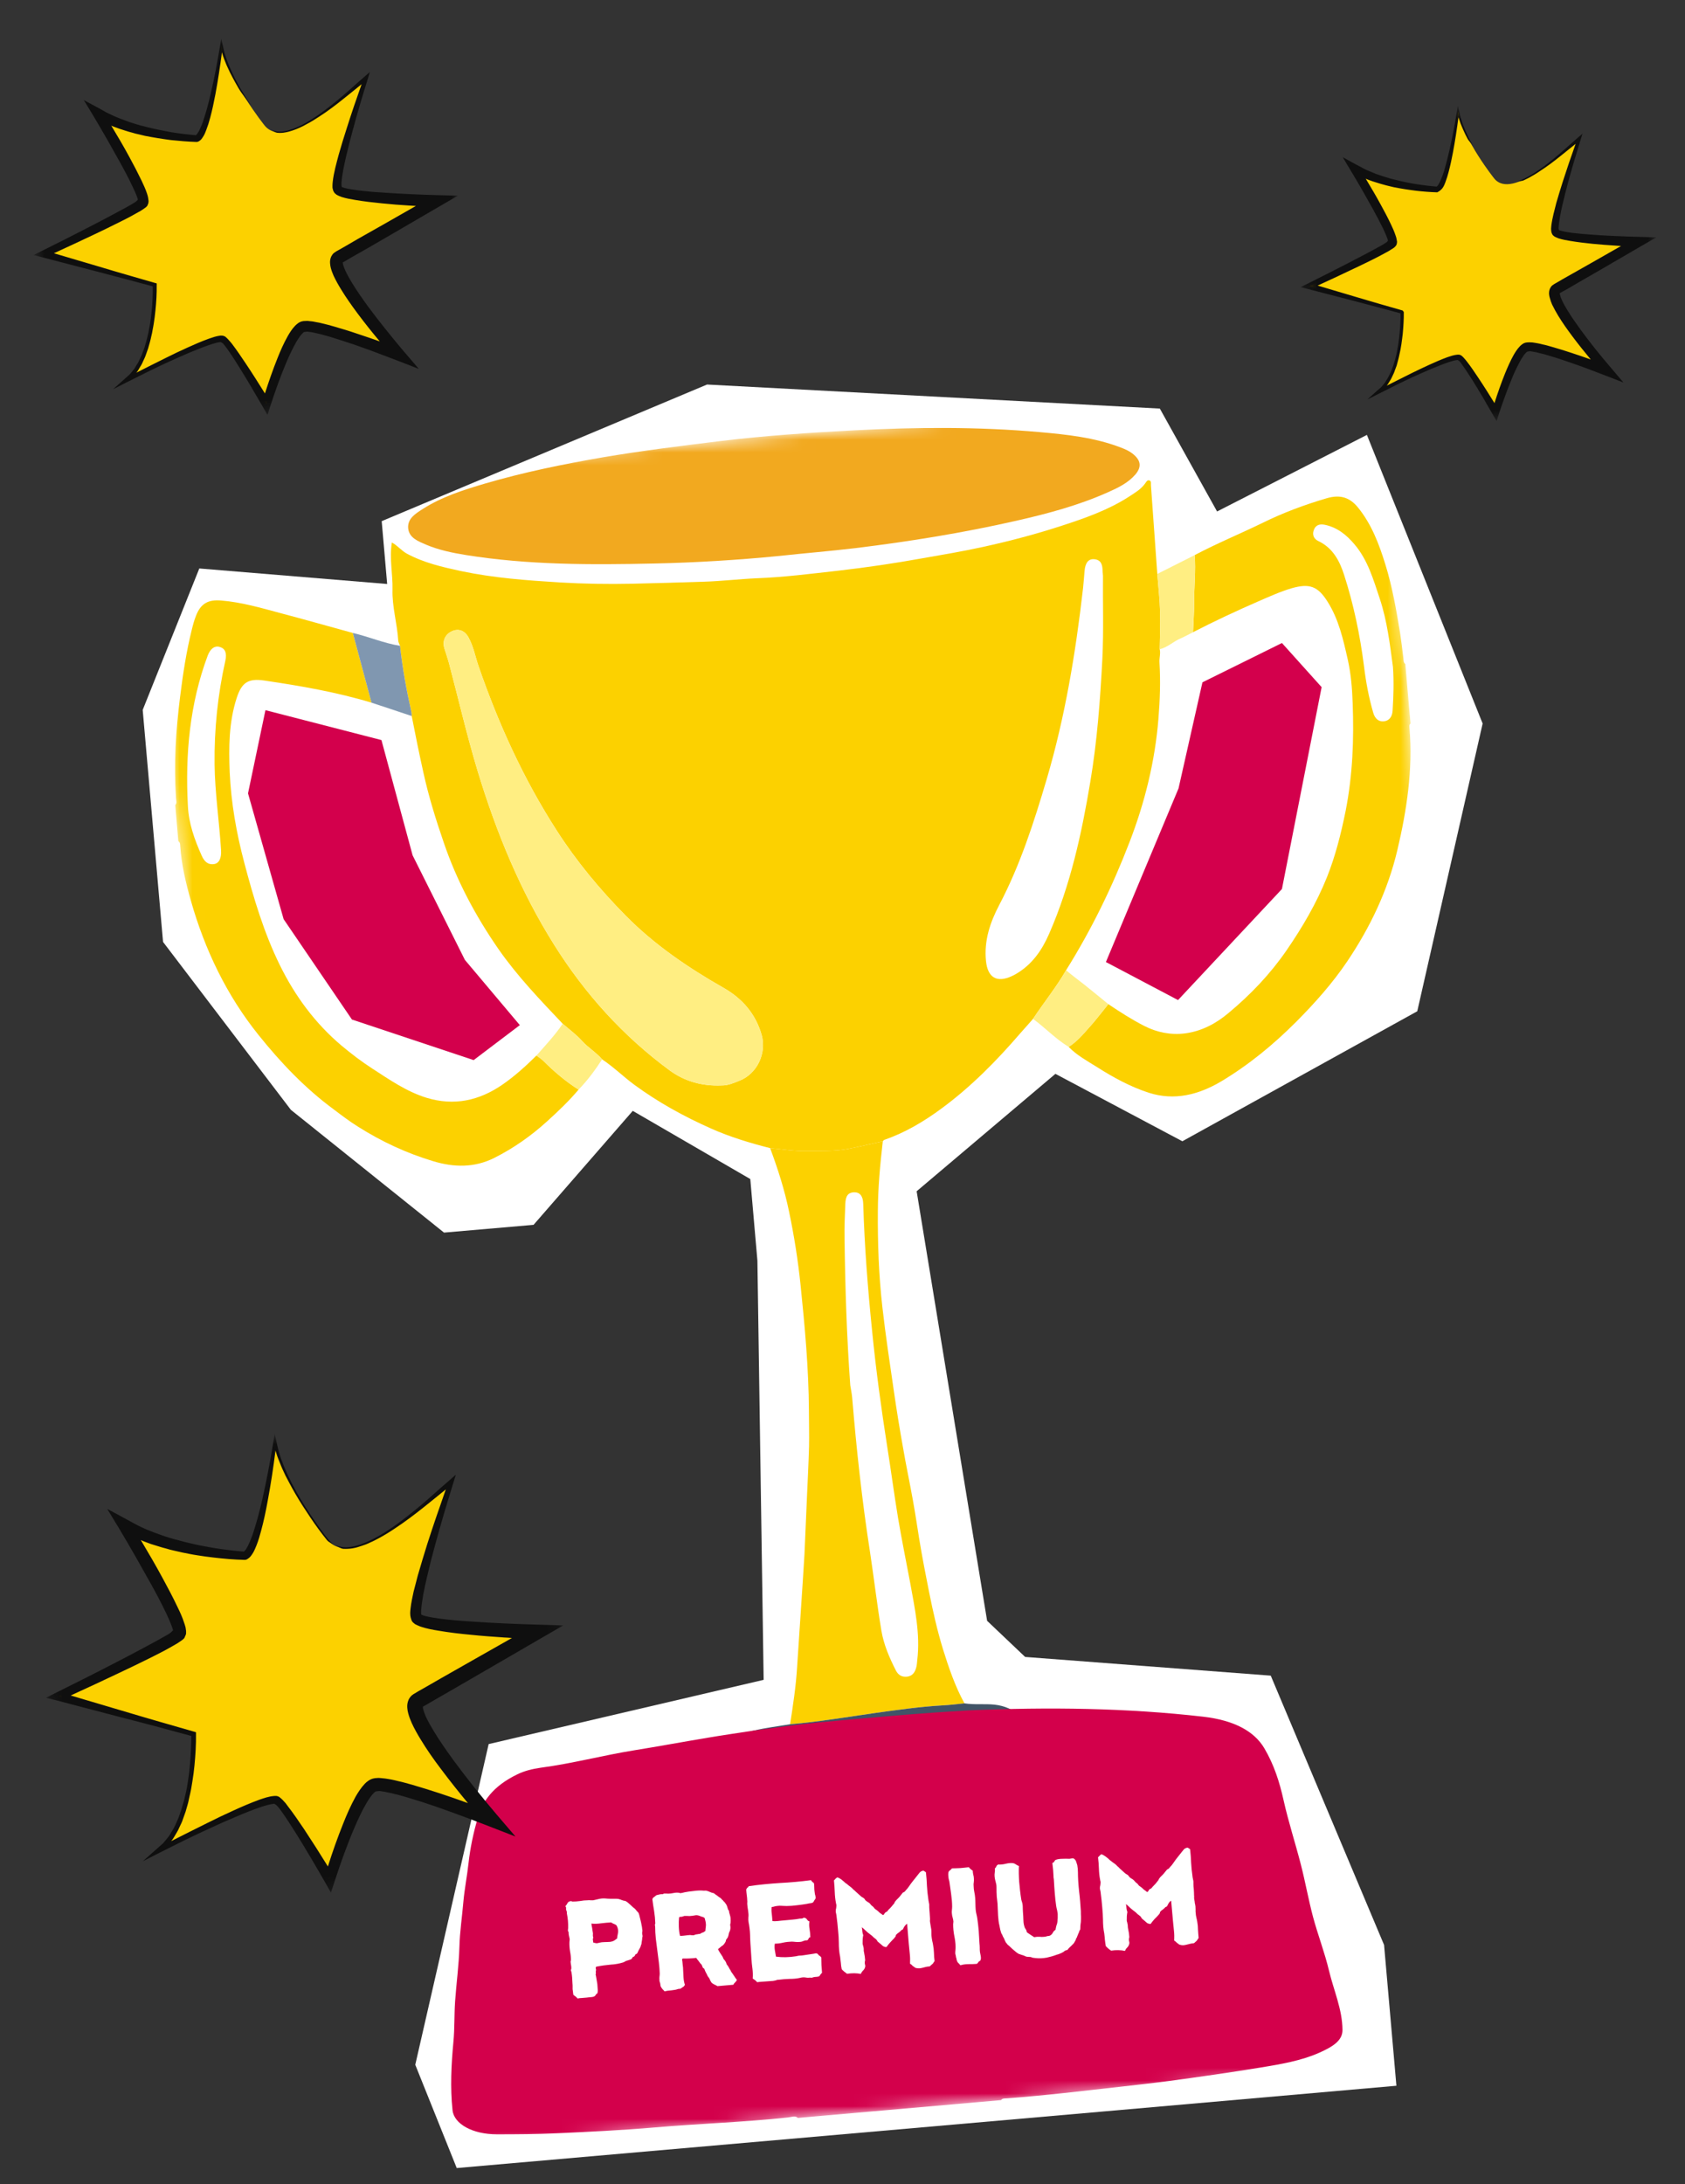 <svg width="132.48" height="171.714" viewBox="0 0 132.48 171.714" fill="none" xmlns="http://www.w3.org/2000/svg" xmlns:xlink="http://www.w3.org/1999/xlink">
	<rect x="0" y="0" width="132.48" height="171.714" fill="#333333" stroke="none"/>
	<desc>
			Created with Pixso.
	</desc>
	<defs/>
	<g style="mix-blend-mode:normal">
		<path id="Path 19846" d="M30.01 40.97L30.44 45.91L15.67 44.69L11.22 55.81L12.82 74.05L22.87 87.25L34.91 96.9L41.95 96.29L49.75 87.33L58.99 92.69L59.55 99.11L60.04 132.06L38.42 137.11L32.65 162.32L35.91 170.44L86.44 166.02L109.79 163.97L108.82 152.9L99.91 131.73L80.6 130.26L77.61 127.42L72.07 93.65L82.98 84.42L92.96 89.72L111.43 79.5L116.57 56.88L107.47 34.19L95.69 40.21L91.19 32.12L55.59 30.23L30.01 40.97Z" fill="#FFFFFF" fill-opacity="1" fill-rule="nonzero"/>
		<path id="Path 19846" d="M30.44 45.91L15.67 44.69L11.22 55.81L12.82 74.05L22.87 87.25L34.91 96.9L41.95 96.29L49.75 87.33L58.99 92.69L59.55 99.11L60.04 132.06L38.42 137.11L32.65 162.32L35.91 170.44L86.44 166.02L109.79 163.97L108.82 152.9L99.91 131.73L80.6 130.26L77.61 127.42L72.07 93.65L82.98 84.42L92.96 89.72L111.43 79.5L116.57 56.88L107.47 34.19L95.69 40.21L91.19 32.12L55.59 30.23L30.01 40.97L30.44 45.91Z" stroke="#707070" stroke-opacity="0" stroke-width="1"/>
	</g>
	<mask id="mask1_18395" mask-type="alpha" maskUnits="userSpaceOnUse" x="11.617" y="30.075" width="108.437" height="139.893">
		<g style="mix-blend-mode:normal">
			<rect id="Rectangle 2779" x="11.617" y="38.557" width="97.31" height="131.913" transform="rotate(-5 11.617 38.557)" fill="#C4C4C4" fill-opacity="1"/>
		</g>
	</mask>
	<g mask="url(#mask1_18395)">
		<g style="mix-blend-mode:normal">
			<path id="Path 19808" d="M93.93 43.64C95.67 42.72 97.49 41.97 99.26 41.11C100.88 40.31 102.57 39.68 104.31 39.17C105.34 38.87 106.1 39.07 106.78 39.91C107.84 41.22 108.43 42.78 108.92 44.37C109.47 46.13 109.78 47.94 110.08 49.76C110.18 50.42 110.26 51.08 110.34 51.75C110.36 51.91 110.33 52.08 110.49 52.2L110.9 56.88C110.78 56.98 110.81 57.11 110.82 57.24C111.09 60.5 110.61 63.68 109.86 66.85C109.11 70.01 107.73 72.89 105.93 75.57C104.77 77.29 103.39 78.84 101.91 80.33C100.12 82.12 98.19 83.71 96.02 85.01C94.25 86.06 92.34 86.56 90.3 85.9C88.87 85.43 87.54 84.71 86.27 83.9C85.49 83.41 84.67 82.97 84.02 82.3C84.66 81.9 85.14 81.33 85.63 80.78C86.16 80.2 86.64 79.55 87.14 78.94C88.05 79.55 88.98 80.15 89.96 80.65C90.97 81.17 92.07 81.38 93.17 81.24C94.47 81.07 95.61 80.47 96.61 79.62C98.34 78.18 99.88 76.56 101.16 74.7C102.41 72.88 103.51 71 104.33 68.96C105 67.28 105.44 65.52 105.8 63.74C106.35 60.94 106.46 58.11 106.35 55.27C106.31 54.13 106.22 52.99 105.97 51.87C105.61 50.28 105.26 48.69 104.37 47.29C103.61 46.08 102.95 45.85 101.57 46.24C100.65 46.51 99.78 46.91 98.9 47.29C97.18 48.04 95.47 48.84 93.8 49.7C93.83 48.9 93.89 48.11 93.89 47.32C93.88 46.09 94.03 44.87 93.93 43.64ZM109.52 52.44C109.28 50.67 109.07 48.83 108.48 47.06C107.98 45.57 107.55 44.04 106.5 42.8C105.87 42.05 105.15 41.47 104.18 41.26C103.81 41.18 103.45 41.23 103.29 41.68C103.15 42.09 103.33 42.38 103.66 42.54C104.8 43.08 105.33 44.11 105.68 45.2C106.43 47.53 106.93 49.93 107.24 52.36C107.39 53.6 107.62 54.84 107.97 56.04C108.09 56.45 108.35 56.74 108.78 56.71C109.24 56.67 109.46 56.33 109.49 55.88C109.56 54.75 109.6 53.63 109.52 52.44Z" fill="#FCD100" fill-opacity="1" fill-rule="evenodd"/>
		</g>
	</g>
	<g mask="url(#mask1_18395)">
		<g style="mix-blend-mode:normal">
			<path id="Path 19809" d="M13.78 63.29C13.93 63.14 13.85 62.95 13.84 62.77C13.66 60.1 13.82 57.43 14.16 54.78C14.38 53 14.65 51.23 15.08 49.5C15.17 49.13 15.27 48.76 15.41 48.41C15.78 47.44 16.38 47.12 17.39 47.21C18.99 47.34 20.52 47.79 22.05 48.2C23.95 48.7 25.84 49.24 27.74 49.76C28.23 51.59 28.72 53.41 29.21 55.24C26.46 54.41 23.63 53.92 20.78 53.5C19.5 53.31 19 53.67 18.61 54.87C17.99 56.78 17.98 58.75 18.06 60.72C18.17 63.13 18.59 65.5 19.21 67.84C19.94 70.6 20.75 73.34 22.02 75.91C23.21 78.32 24.78 80.45 26.85 82.2C27.62 82.84 28.41 83.45 29.25 83.99C30.61 84.87 31.95 85.81 33.53 86.3C35.7 86.96 37.67 86.53 39.5 85.27C40.47 84.6 41.34 83.81 42.18 82.98C42.35 83.11 42.53 83.22 42.69 83.37C43.55 84.23 44.46 85.01 45.49 85.66C44.74 86.55 43.9 87.35 43.04 88.13C41.78 89.28 40.39 90.26 38.86 91.03C37.3 91.81 35.7 91.78 34.07 91.29C31.97 90.66 30.01 89.75 28.16 88.58C27.5 88.17 26.88 87.7 26.26 87.23C24 85.57 22.08 83.55 20.33 81.37C17.81 78.23 16.11 74.67 15.01 70.82C14.61 69.42 14.27 67.99 14.17 66.52C14.16 66.38 14.17 66.22 14.02 66.13L13.78 63.29ZM14.77 63.33C14.83 64.72 15.29 65.99 15.85 67.25C16.05 67.7 16.32 68 16.83 67.93C17.24 67.87 17.42 67.44 17.38 66.83C17.24 64.58 16.9 62.35 16.87 60.09C16.84 57.33 17.12 54.62 17.72 51.93C17.85 51.33 17.7 50.98 17.28 50.86C16.88 50.74 16.54 50.99 16.33 51.54C14.91 55.35 14.56 59.31 14.77 63.33Z" fill="#FCD100" fill-opacity="1" fill-rule="evenodd"/>
		</g>
	</g>
	<g mask="url(#mask1_18395)">
		<g style="mix-blend-mode:normal">
			<path id="Path 19810" d="M31.45 50.77C31.4 50.63 31.32 50.5 31.31 50.36C31.23 49.01 30.82 47.7 30.86 46.35C30.89 45.12 30.6 43.91 30.81 42.65C31.25 42.88 31.55 43.28 31.98 43.52C33.33 44.25 34.79 44.58 36.27 44.9C38.84 45.44 41.44 45.63 44.04 45.79C45.92 45.9 47.81 45.93 49.69 45.89C51.58 45.85 53.47 45.79 55.35 45.73C56.74 45.69 58.11 45.52 59.49 45.46C61.65 45.38 63.8 45.1 65.95 44.86C68.12 44.61 70.3 44.29 72.46 43.9C74.07 43.62 75.67 43.35 77.27 43C79.37 42.54 81.46 41.99 83.51 41.32C85.32 40.73 87.12 40.1 88.74 39.06C89.21 38.75 89.7 38.48 90.04 38C90.12 37.89 90.2 37.71 90.37 37.77C90.54 37.82 90.48 38.02 90.49 38.15C90.66 40.47 90.82 42.8 90.99 45.12C91.07 46.12 91.18 47.11 91.21 48.11C91.24 49.09 91.19 50.06 91.18 51.04C91.26 51.38 91.14 51.72 91.16 52.06C91.25 53.55 91.2 55.03 91.08 56.5C90.81 59.85 90.01 63.09 88.8 66.22C87.45 69.73 85.81 73.09 83.82 76.27C83.05 77.61 82.07 78.81 81.22 80.1C80.89 80.48 80.55 80.86 80.21 81.24C78.34 83.41 76.34 85.44 74.03 87.14C72.65 88.16 71.17 89.04 69.53 89.61C69.48 89.62 69.45 89.68 69.41 89.72C68.5 89.92 67.6 90.14 66.68 90.32C65.58 90.53 64.49 90.46 63.4 90.49C62.44 90.51 61.5 90.34 60.55 90.26C58.98 89.86 57.42 89.39 55.93 88.73C53.79 87.78 51.75 86.66 49.86 85.27C49 84.63 48.24 83.88 47.34 83.28C46.88 82.74 46.26 82.38 45.78 81.85C45.32 81.34 44.76 80.93 44.24 80.48C42.47 78.61 40.68 76.75 39.19 74.61C37.39 72.01 35.91 69.24 34.89 66.24C34.27 64.44 33.7 62.61 33.29 60.74C32.96 59.26 32.66 57.78 32.37 56.29C32.36 56.17 32.36 56.04 32.33 55.91C31.95 54.21 31.64 52.5 31.45 50.77ZM56.75 85.33C57.24 85.34 57.68 85.14 58.11 84.97C59.53 84.43 60.29 82.8 59.88 81.35C59.4 79.68 58.34 78.48 56.87 77.65C54.08 76.06 51.45 74.27 49.18 71.97C47.16 69.92 45.32 67.71 43.77 65.29C41.16 61.24 39.18 56.88 37.61 52.33C37.36 51.59 37.22 50.81 36.84 50.12C36.54 49.57 36.07 49.4 35.57 49.61C35.02 49.84 34.77 50.35 34.93 50.94C35.05 51.34 35.19 51.73 35.3 52.13C36.05 54.96 36.71 57.82 37.56 60.63C39.02 65.43 40.9 70.03 43.58 74.29C46 78.14 48.99 81.45 52.64 84.14C53.85 85.03 55.25 85.4 56.75 85.33ZM86.72 45.27C86.71 45.09 86.7 45 86.69 44.91C86.68 44.44 86.61 44.01 86.02 43.96C85.57 43.93 85.32 44.25 85.27 44.91C85.23 45.36 85.2 45.81 85.15 46.26C84.57 51.33 83.74 56.36 82.29 61.27C81.29 64.65 80.21 68.01 78.56 71.15C77.84 72.52 77.36 73.96 77.52 75.54C77.65 76.86 78.38 77.29 79.57 76.73C79.69 76.68 79.8 76.61 79.91 76.55C81.16 75.81 81.93 74.69 82.49 73.4C84.16 69.58 85.04 65.56 85.72 61.48C86.26 58.28 86.5 55.05 86.67 51.81C86.78 49.6 86.7 47.39 86.72 45.27Z" fill="#FCD100" fill-opacity="1" fill-rule="evenodd"/>
		</g>
	</g>
	<g mask="url(#mask1_18395)">
		<g style="mix-blend-mode:normal">
			<path id="Path 19811" d="M60.55 90.26C61.5 90.34 62.44 90.51 63.4 90.49C64.49 90.46 65.58 90.53 66.68 90.32C67.6 90.14 68.5 89.92 69.41 89.72C69.2 91.53 69.03 93.35 69.02 95.19C69 97.73 69.09 100.27 69.38 102.8C69.63 105 69.96 107.18 70.28 109.37C70.49 110.84 70.73 112.3 70.99 113.76C71.23 115.17 71.53 116.57 71.78 117.97C71.96 118.97 72.11 119.97 72.27 120.97C72.5 122.39 72.78 123.81 73.06 125.22C73.36 126.71 73.69 128.18 74.13 129.62C74.59 131.09 75.08 132.55 75.83 133.91C75.25 133.97 74.68 134.04 74.09 134.07C72.33 134.17 70.59 134.42 68.85 134.66C66.61 134.98 64.38 135.36 62.12 135.55C62.35 134.06 62.58 132.57 62.67 131.07C62.77 129.51 62.88 127.95 62.98 126.39C63.07 124.99 63.17 123.59 63.25 122.19C63.32 120.73 63.37 119.28 63.44 117.82C63.5 116.45 63.57 115.09 63.61 113.72C63.63 112.78 63.6 111.84 63.6 110.9C63.58 107.58 63.28 104.29 62.94 101C62.74 99.08 62.44 97.16 62.04 95.26C61.69 93.55 61.16 91.9 60.55 90.26ZM66.85 108.9C66.9 109.22 66.97 109.54 67 109.87C67.34 113.95 67.78 118.02 68.41 122.06C68.72 124.11 68.96 126.17 69.3 128.21C69.49 129.31 69.93 130.33 70.44 131.33C70.62 131.68 70.91 131.86 71.33 131.81C71.76 131.75 71.94 131.45 72.04 131.08C72.09 130.89 72.1 130.68 72.12 130.49C72.36 128.45 71.93 126.47 71.57 124.48C71.25 122.77 70.9 121.07 70.61 119.35C70.3 117.47 70.05 115.57 69.75 113.69C69.28 110.69 68.87 107.68 68.57 104.65C68.23 101.32 67.97 97.98 67.87 94.63C67.85 94 67.59 93.72 67.14 93.73C66.68 93.75 66.48 94.02 66.46 94.66C66.43 95.55 66.38 96.44 66.4 97.33C66.45 101.19 66.57 105.05 66.85 108.9Z" fill="#FCD100" fill-opacity="1" fill-rule="evenodd"/>
		</g>
	</g>
	<g mask="url(#mask1_18395)">
		<g style="mix-blend-mode:normal">
			<path id="Path 19812" d="M62.12 135.55C64.38 135.36 66.61 134.98 68.85 134.66C70.59 134.42 72.33 134.17 74.09 134.07C74.68 134.04 75.25 133.97 75.83 133.91C76.61 134.03 77.4 133.93 78.19 134.01C79.83 134.19 80.72 135.21 81.29 136.6C81.55 137.21 81.74 137.87 81.84 138.55C81.11 138.62 80.39 138.58 79.66 138.62C77.79 138.75 75.93 139 74.08 139.26C69.25 139.94 64.39 140.3 59.54 140.71C58.73 140.77 57.91 140.78 57.1 140.82C57.05 139.86 57.15 138.91 57.34 137.96C57.57 136.88 58.3 136.28 59.31 136.04C60.23 135.82 61.18 135.71 62.12 135.55Z" fill="#415467" fill-opacity="1" fill-rule="evenodd"/>
		</g>
	</g>
	<g mask="url(#mask1_18395)">
		<g style="mix-blend-mode:normal">
			<path id="Path 19813" d="M81.22 80.1C82.07 78.81 83.05 77.61 83.82 76.27C84.06 76.49 84.32 76.68 84.57 76.88C85.45 77.54 86.28 78.25 87.14 78.94C86.64 79.55 86.16 80.2 85.63 80.78C85.14 81.33 84.66 81.9 84.02 82.3C83 81.68 82.18 80.8 81.22 80.1Z" fill="#FFEE82" fill-opacity="1" fill-rule="evenodd"/>
		</g>
	</g>
	<g mask="url(#mask1_18395)">
		<g style="mix-blend-mode:normal">
			<path id="Path 19814" d="M44.24 80.48C44.76 80.93 45.32 81.34 45.78 81.85C46.26 82.38 46.88 82.74 47.34 83.28C46.79 84.13 46.19 84.94 45.49 85.66C44.46 85.01 43.55 84.23 42.69 83.37C42.53 83.22 42.35 83.11 42.18 82.98C42.89 82.17 43.64 81.38 44.24 80.48Z" fill="#FFEE82" fill-opacity="1" fill-rule="evenodd"/>
		</g>
	</g>
	<g mask="url(#mask1_18395)">
		<g style="mix-blend-mode:normal">
			<path id="Path 19815" d="M61.23 43.71C57.97 44.03 54.69 44.23 51.42 44.3C46.47 44.41 41.52 44.42 36.61 43.63C35.55 43.46 34.5 43.24 33.5 42.82C32.88 42.55 32.16 42.29 32.09 41.52C32.03 40.75 32.7 40.36 33.26 40C34.77 39.04 36.46 38.51 38.15 38.01C41.19 37.12 44.29 36.49 47.41 35.95C50.48 35.43 53.57 35.05 56.66 34.67C60.15 34.25 63.66 34.01 67.17 33.83C72.02 33.58 76.88 33.54 81.73 33.97C83.88 34.16 86.04 34.39 88.09 35.17C88.46 35.31 88.83 35.47 89.14 35.74C89.71 36.23 89.75 36.73 89.27 37.3C88.69 37.97 87.92 38.34 87.13 38.69C84.81 39.73 82.37 40.38 79.9 40.94C75.73 41.89 71.51 42.57 67.26 43.09C65.25 43.33 63.24 43.49 61.23 43.71Z" fill="#F2A91F" fill-opacity="1" fill-rule="evenodd"/>
		</g>
	</g>
	<g mask="url(#mask1_18395)">
		<g style="mix-blend-mode:normal">
			<path id="Path 19816" d="M31.45 50.77C31.64 52.5 31.95 54.21 32.33 55.91C32.36 56.04 32.36 56.16 32.37 56.29C31.32 55.94 30.27 55.59 29.21 55.24C28.72 53.41 28.23 51.59 27.74 49.76C28.99 50.05 30.18 50.57 31.45 50.77Z" fill="#8097B0" fill-opacity="1" fill-rule="evenodd"/>
		</g>
	</g>
	<g mask="url(#mask1_18395)">
		<g style="mix-blend-mode:normal">
			<path id="Path 19817" d="M91.18 51.04C91.19 50.06 91.24 49.08 91.21 48.11C91.18 47.11 91.07 46.12 90.99 45.12C91.97 44.63 92.95 44.13 93.93 43.64C94.03 44.87 93.88 46.09 93.89 47.32C93.89 48.11 93.83 48.9 93.8 49.7C93.48 49.86 93.17 50.04 92.84 50.18C92.26 50.42 91.81 50.89 91.18 51.04Z" fill="#FFEE82" fill-opacity="1" fill-rule="evenodd"/>
		</g>
	</g>
	<g mask="url(#mask1_18395)">
		<g style="mix-blend-mode:normal">
			<path id="Path 19818" d="M56.75 85.33C55.25 85.4 53.85 85.03 52.64 84.14C48.99 81.45 46 78.14 43.58 74.29C40.9 70.03 39.02 65.43 37.56 60.63C36.71 57.82 36.05 54.96 35.3 52.13C35.19 51.73 35.05 51.34 34.93 50.94C34.77 50.35 35.02 49.84 35.57 49.61C36.07 49.4 36.54 49.57 36.84 50.12C37.22 50.81 37.36 51.59 37.61 52.33C39.18 56.88 41.16 61.24 43.77 65.29C45.32 67.71 47.16 69.92 49.18 71.97C51.45 74.27 54.08 76.06 56.87 77.65C58.34 78.48 59.4 79.68 59.88 81.35C60.29 82.8 59.53 84.43 58.11 84.97C57.68 85.13 57.24 85.34 56.75 85.33Z" fill="#FFEE82" fill-opacity="1" fill-rule="evenodd"/>
		</g>
	</g>
	<g mask="url(#mask1_18395)">
		<g style="mix-blend-mode:normal">
			<path id="Path 19819" d="M62.73 166.5C62.54 166.3 62.22 166.43 61.98 166.46C58.48 166.84 54.96 166.95 51.46 167.25C48.9 167.47 46.33 167.59 43.77 167.71C42.2 167.78 40.63 167.79 39.06 167.79C37.17 167.79 35.7 166.98 35.58 165.9C35.39 164.11 35.48 162.31 35.65 160.51C35.75 159.45 35.71 158.41 35.78 157.35C35.88 155.92 36.08 154.49 36.12 153.06C36.15 151.88 36.33 150.7 36.43 149.53C36.52 148.5 36.73 147.47 36.84 146.44C36.97 145.27 37.22 144.11 37.55 142.94C37.92 141.62 38.76 140.42 40.65 139.5C41.22 139.22 41.85 139.06 42.5 138.97C45 138.64 47.38 138 49.86 137.6C51.79 137.29 53.72 136.93 55.65 136.61C56.87 136.4 58.09 136.23 59.31 136.04C60.95 135.83 62.58 135.58 64.22 135.42C68.22 135.05 72.22 134.68 76.22 134.46C82.46 134.19 88.62 134.27 94.62 134.96C97.03 135.24 98.61 136.1 99.4 137.43C100.18 138.75 100.61 140.13 100.92 141.53C101.3 143.23 101.85 144.91 102.28 146.59C102.63 147.95 102.87 149.32 103.23 150.68C103.61 152.1 104.15 153.49 104.49 154.92C104.86 156.47 105.54 157.97 105.55 159.58C105.56 160.43 104.77 160.91 103.71 161.38C102.32 162 100.73 162.27 99.16 162.53C96.72 162.93 94.27 163.28 91.81 163.61C90.6 163.77 89.38 163.9 88.17 164.04C85.18 164.37 82.19 164.74 79.18 164.96C79.01 164.97 78.79 164.95 78.71 165.1L62.73 166.5Z" fill="#D3004B" fill-opacity="1" fill-rule="evenodd"/>
		</g>
	</g>
	<g mask="url(#mask1_18395)">
		<g style="mix-blend-mode:normal">
			<path id="Path 19820" d="M46.88 154.61C46.84 154.65 46.83 154.7 46.84 154.75C46.86 154.8 46.87 154.84 46.86 154.89C46.87 154.91 46.83 154.98 46.84 155.02C46.85 155.06 46.85 155.1 46.85 155.14C46.84 155.16 46.83 155.24 46.83 155.25C46.84 155.26 46.86 155.34 46.86 155.36C46.88 155.49 46.91 155.63 46.93 155.77C46.96 155.92 46.98 156.06 46.98 156.2C46.99 156.3 46.99 156.39 47 156.48C47 156.57 46.99 156.65 46.96 156.72C46.94 156.72 46.87 156.77 46.86 156.79C46.85 156.81 46.8 156.89 46.79 156.9C46.72 156.96 46.62 156.99 46.5 157C46.37 157.01 46.25 157.02 46.11 157.04C46 157.05 45.88 157.06 45.76 157.07C45.63 157.07 45.52 157.09 45.41 157.11C45.32 157 45.21 156.91 45.09 156.84C45.07 156.76 45.05 156.69 45.05 156.61L45.02 156.38C45.02 156.3 45.02 156.23 45.02 156.16C45.02 156.09 45.02 156.02 45.01 155.95C45 155.64 44.98 155.33 44.93 155.03C44.91 154.99 44.87 154.87 44.89 154.85C44.92 154.81 44.93 154.72 44.91 154.57C44.88 154.42 44.87 154.3 44.86 154.21C44.87 154.19 44.89 154.11 44.89 154.1C44.89 153.89 44.87 153.66 44.82 153.41C44.78 153.15 44.76 152.91 44.77 152.67C44.77 152.64 44.79 152.52 44.79 152.48C44.79 152.42 44.78 152.36 44.76 152.3C44.75 152.24 44.73 152.17 44.72 152.1C44.71 152.06 44.71 152.02 44.71 151.99C44.72 151.96 44.71 151.92 44.7 151.89C44.68 151.87 44.65 151.78 44.65 151.75C44.65 151.72 44.67 151.61 44.67 151.57C44.68 151.2 44.65 150.82 44.57 150.43C44.57 150.4 44.57 150.28 44.55 150.24C44.55 150.23 44.52 150.16 44.51 150.14C44.5 150.09 44.5 150.05 44.51 150C44.51 149.95 44.49 149.9 44.45 149.86C44.52 149.78 44.57 149.71 44.61 149.63C44.65 149.55 44.71 149.49 44.81 149.47C44.85 149.46 44.89 149.45 44.92 149.46C44.95 149.48 44.99 149.48 45.02 149.49C45.19 149.49 45.39 149.48 45.6 149.45C45.81 149.41 46.01 149.39 46.21 149.39C46.28 149.38 46.35 149.38 46.42 149.39C46.49 149.39 46.57 149.39 46.64 149.39C46.75 149.37 46.87 149.34 46.99 149.31C47.1 149.28 47.21 149.26 47.31 149.25C47.41 149.24 47.51 149.24 47.62 149.25C47.72 149.26 47.84 149.27 47.95 149.27C48.06 149.27 48.17 149.27 48.28 149.27C48.39 149.27 48.5 149.27 48.6 149.28C48.66 149.3 48.72 149.31 48.78 149.33C48.84 149.36 48.9 149.38 48.97 149.4C49 149.41 49.09 149.44 49.12 149.43C49.14 149.44 49.22 149.46 49.23 149.48C49.31 149.52 49.41 149.61 49.5 149.69C49.58 149.76 49.66 149.83 49.74 149.91C49.76 149.93 49.86 150.02 49.9 150.04C49.92 150.06 50.02 150.16 50.02 150.18C50.04 150.19 50.09 150.27 50.13 150.3C50.16 150.32 50.19 150.36 50.21 150.4C50.24 150.47 50.27 150.56 50.29 150.67C50.32 150.78 50.34 150.89 50.37 150.99C50.4 151.1 50.42 151.22 50.44 151.33C50.47 151.44 50.48 151.54 50.49 151.64C50.5 151.67 50.51 151.78 50.51 151.81C50.5 151.82 50.49 151.9 50.49 151.92C50.48 151.96 50.49 152.02 50.5 152.08C50.52 152.14 50.52 152.19 50.52 152.24C50.5 152.28 50.49 152.34 50.49 152.4C50.49 152.46 50.48 152.52 50.47 152.56C50.46 152.59 50.45 152.72 50.44 152.75C50.45 152.81 50.41 152.89 50.39 152.93C50.39 152.96 50.37 153.03 50.36 153.04C50.35 153.08 50.28 153.2 50.27 153.22C50.25 153.26 50.17 153.39 50.15 153.46C50.13 153.52 50.1 153.56 50.06 153.6C50.04 153.6 49.97 153.63 49.96 153.65C49.95 153.69 49.88 153.79 49.86 153.81C49.85 153.81 49.78 153.83 49.76 153.84C49.75 153.88 49.68 153.98 49.65 154C49.64 154.03 49.53 154.06 49.47 154.08C49.41 154.1 49.35 154.12 49.28 154.14C49.23 154.14 49.16 154.2 49.13 154.21C49.1 154.23 49.06 154.25 49.01 154.27C48.69 154.37 48.35 154.43 48 154.45C47.65 154.48 47.27 154.53 46.88 154.61ZM46.51 151.33C46.53 151.42 46.54 151.5 46.56 151.59C46.57 151.68 46.58 151.77 46.6 151.86C46.61 151.93 46.62 151.97 46.62 152C46.61 152.07 46.61 152.22 46.63 152.27C46.66 152.32 46.65 152.37 46.61 152.41C46.61 152.44 46.62 152.56 46.63 152.6C46.64 152.65 46.65 152.69 46.65 152.72C46.77 152.73 46.87 152.79 46.98 152.76C47.09 152.73 47.2 152.71 47.31 152.69C47.47 152.68 47.61 152.67 47.75 152.67C47.89 152.67 48.02 152.66 48.14 152.62C48.17 152.62 48.28 152.57 48.33 152.53C48.37 152.5 48.49 152.41 48.52 152.39C48.52 152.2 48.61 151.97 48.6 151.8C48.59 151.62 48.54 151.47 48.46 151.35C48.39 151.3 48.32 151.26 48.25 151.24C48.17 151.21 48.11 151.17 48.05 151.13C47.79 151.14 47.53 151.17 47.26 151.2C46.99 151.24 46.74 151.25 46.5 151.22L46.51 151.33Z" fill="#FFFFFF" fill-opacity="1" fill-rule="nonzero"/>
		</g>
	</g>
	<g mask="url(#mask1_18395)">
		<g style="mix-blend-mode:normal">
			<path id="Path 19821" d="M56.45 153.23C56.5 153.34 56.56 153.45 56.63 153.55C56.69 153.65 56.76 153.75 56.82 153.84C56.83 153.87 56.88 153.99 56.9 154.02C56.9 154.03 56.99 154.11 56.99 154.12C57 154.14 57.06 154.23 57.07 154.25C57.07 154.26 57.12 154.35 57.11 154.36C57.11 154.38 57.15 154.46 57.16 154.46C57.2 154.5 57.24 154.56 57.28 154.63C57.29 154.66 57.35 154.77 57.37 154.8C57.38 154.82 57.46 154.91 57.45 154.93C57.45 154.95 57.52 155.07 57.56 155.11C57.6 155.16 57.63 155.2 57.65 155.24C57.7 155.31 57.75 155.38 57.79 155.45C57.83 155.51 57.88 155.58 57.94 155.65C57.9 155.72 57.86 155.79 57.8 155.84C57.74 155.89 57.69 155.96 57.66 156.03L56.41 156.14C56.37 156.11 56.29 156.07 56.18 156.02C56.11 155.99 56.06 155.95 56.01 155.92C55.96 155.89 55.92 155.84 55.88 155.76C55.86 155.74 55.84 155.7 55.83 155.66C55.82 155.63 55.8 155.59 55.78 155.55C55.76 155.51 55.7 155.43 55.66 155.38C55.63 155.34 55.61 155.29 55.59 155.24C55.57 155.2 55.55 155.15 55.52 155.11C55.51 155.08 55.48 155.03 55.47 155.01C55.46 154.99 55.42 154.91 55.41 154.87C55.4 154.83 55.38 154.79 55.36 154.76C55.34 154.76 55.25 154.68 55.24 154.66C55.25 154.64 55.21 154.55 55.19 154.52C55.19 154.47 55.12 154.4 55.07 154.36C55.01 154.27 54.95 154.2 54.9 154.13C54.84 154.07 54.79 153.99 54.74 153.92C54.38 153.96 54.03 153.98 53.67 153.97C53.64 154 53.62 154.04 53.63 154.08C53.64 154.13 53.65 154.17 53.65 154.2C53.66 154.3 53.67 154.4 53.68 154.51C53.7 154.62 53.71 154.74 53.71 154.87C53.72 155.06 53.73 155.26 53.74 155.46C53.75 155.66 53.79 155.85 53.85 156.05C53.83 156.06 53.77 156.14 53.77 156.16C53.75 156.16 53.67 156.23 53.65 156.24C53.6 156.26 53.52 156.35 53.46 156.35C53.41 156.34 53.34 156.35 53.26 156.38C53.21 156.4 53.14 156.42 53.06 156.43C52.98 156.44 52.89 156.45 52.79 156.47C52.69 156.48 52.6 156.49 52.5 156.5C52.4 156.52 52.32 156.53 52.25 156.55C52.21 156.5 52.17 156.45 52.13 156.42C52.09 156.38 52.05 156.33 52.01 156.27C51.99 156.23 51.93 156.16 51.93 156.09C51.92 156.03 51.91 155.96 51.9 155.89C51.88 155.85 51.87 155.81 51.86 155.77C51.85 155.73 51.84 155.69 51.85 155.64C51.84 155.56 51.84 155.48 51.85 155.4C51.86 155.31 51.87 155.23 51.87 155.15C51.86 154.86 51.84 154.57 51.8 154.26C51.76 153.96 51.72 153.65 51.68 153.33C51.64 153.02 51.6 152.71 51.56 152.39C51.53 152.08 51.51 151.77 51.51 151.47C51.5 151.44 51.49 151.32 51.49 151.29C51.5 151.28 51.53 151.21 51.52 151.18C51.51 150.87 51.48 150.56 51.43 150.24C51.37 149.91 51.33 149.6 51.29 149.3L51.35 149.19C51.38 149.17 51.48 149.1 51.51 149.07C51.53 149.05 51.62 148.97 51.65 148.98C51.67 148.97 51.75 148.96 51.77 148.95C51.82 148.94 51.93 148.91 51.98 148.91C52.02 148.91 52.07 148.91 52.12 148.91C52.13 148.89 52.2 148.86 52.22 148.86C52.26 148.86 52.31 148.86 52.37 148.86C52.43 148.86 52.49 148.87 52.54 148.87C52.67 148.87 52.8 148.85 52.95 148.82C53.09 148.79 53.24 148.78 53.39 148.8C53.41 148.81 53.47 148.83 53.5 148.83C53.55 148.82 53.61 148.81 53.67 148.8C53.72 148.79 53.78 148.77 53.83 148.76C54.02 148.72 54.26 148.69 54.54 148.66C54.83 148.62 55.07 148.61 55.28 148.63C55.33 148.64 55.39 148.64 55.44 148.63C55.49 148.63 55.54 148.63 55.58 148.65C55.61 148.65 55.71 148.69 55.78 148.72C55.85 148.75 55.9 148.77 55.95 148.79C55.98 148.79 56.07 148.83 56.09 148.82C56.11 148.84 56.2 148.87 56.21 148.9C56.23 148.91 56.32 148.99 56.34 148.99C56.39 149.03 56.53 149.14 56.58 149.17C56.63 149.19 56.67 149.22 56.7 149.26L56.79 149.36C56.81 149.36 56.9 149.46 56.91 149.49C56.94 149.5 57.02 149.59 57.03 149.63C57.04 149.64 57.11 149.71 57.1 149.73C57.14 149.78 57.17 149.87 57.19 149.94C57.19 149.96 57.23 150.07 57.24 150.11C57.25 150.12 57.32 150.22 57.32 150.25C57.32 150.27 57.33 150.34 57.33 150.35C57.36 150.45 57.42 150.63 57.44 150.78C57.45 150.93 57.45 151.06 57.44 151.17C57.44 151.19 57.42 151.26 57.41 151.28C57.41 151.37 57.42 151.44 57.43 151.49C57.43 151.54 57.43 151.6 57.42 151.67C57.42 151.68 57.39 151.75 57.39 151.8C57.35 151.84 57.3 151.99 57.29 152.08C57.27 152.17 57.25 152.24 57.22 152.31L57.09 152.49C57.08 152.5 57.06 152.58 57.07 152.6C57.04 152.67 56.98 152.76 56.96 152.79C56.94 152.82 56.9 152.87 56.85 152.92C56.84 152.92 56.75 153 56.74 152.99C56.72 153.02 56.65 153.06 56.6 153.11C56.54 153.16 56.49 153.2 56.45 153.23ZM55.29 150.71C55.26 150.71 55.15 150.67 55.11 150.66C55.01 150.61 54.83 150.54 54.68 150.57C54.53 150.6 54.37 150.62 54.21 150.63C54.14 150.63 54.07 150.62 54 150.62C53.93 150.62 53.87 150.62 53.81 150.62C53.79 150.63 53.7 150.66 53.66 150.67C53.61 150.69 53.56 150.69 53.52 150.69C53.47 150.68 53.43 150.7 53.39 150.74C53.37 150.95 53.36 151.19 53.37 151.46C53.38 151.73 53.41 151.98 53.47 152.19C53.61 152.19 53.74 152.18 53.87 152.16C54.01 152.14 54.13 152.13 54.26 152.12C54.31 152.13 54.36 152.13 54.41 152.14C54.46 152.14 54.51 152.14 54.55 152.14C54.57 152.13 54.64 152.1 54.66 152.09C54.73 152.07 54.78 152.07 54.82 152.06C54.85 152.06 54.89 152.05 54.93 152.04C54.95 152.04 55.02 152.03 55.04 152.03C55.08 152.01 55.16 151.95 55.2 151.94C55.24 151.93 55.28 151.92 55.32 151.9C55.35 151.89 55.44 151.8 55.46 151.8C55.46 151.6 55.52 151.4 55.5 151.26C55.49 151.11 55.45 150.95 55.4 150.78C55.37 150.77 55.3 150.72 55.29 150.71Z" fill="#FFFFFF" fill-opacity="1" fill-rule="nonzero"/>
		</g>
	</g>
	<g mask="url(#mask1_18395)">
		<g style="mix-blend-mode:normal">
			<path id="Path 19822" d="M63.76 147.81C63.77 147.83 63.84 147.91 63.87 147.95C63.91 147.97 63.99 148.03 63.99 148.04C64.01 148.1 64.02 148.21 64.02 148.35C64.02 148.49 64.03 148.63 64.05 148.75C64.06 148.86 64.08 148.97 64.11 149.05C64.13 149.14 64.14 149.21 64.12 149.25C64.11 149.26 64.07 149.35 64.03 149.39C64.01 149.43 63.95 149.54 63.93 149.55C63.88 149.59 63.82 149.61 63.73 149.62C63.65 149.63 63.55 149.64 63.45 149.67C63.24 149.71 62.98 149.74 62.67 149.78C62.37 149.82 62.09 149.84 61.84 149.84C61.74 149.84 61.65 149.83 61.55 149.83C61.45 149.82 61.35 149.82 61.27 149.82C61.14 149.83 61.03 149.84 60.95 149.86C60.86 149.89 60.77 149.91 60.67 149.92C60.65 150.08 60.65 150.26 60.68 150.45C60.7 150.64 60.72 150.84 60.73 151.02C60.85 151.04 61 151.04 61.16 151.02C61.33 151 61.49 150.98 61.66 150.97L62.3 150.91C62.5 150.89 62.7 150.87 62.89 150.83C62.92 150.84 63.04 150.82 63.08 150.82C63.1 150.8 63.19 150.76 63.22 150.76C63.32 150.77 63.4 150.82 63.45 150.9C63.5 150.98 63.56 151.03 63.64 151.05C63.61 151.23 63.61 151.43 63.65 151.66C63.69 151.88 63.71 152.1 63.71 152.3C63.64 152.31 63.59 152.34 63.57 152.41C63.55 152.47 63.51 152.52 63.45 152.54C63.42 152.53 63.33 152.54 63.3 152.55C63.22 152.56 63.12 152.62 63.04 152.64C62.96 152.66 62.87 152.67 62.77 152.67C62.68 152.67 62.59 152.67 62.51 152.66C62.42 152.65 62.33 152.64 62.24 152.64C62.01 152.65 61.79 152.67 61.57 152.72C61.35 152.77 61.14 152.8 60.92 152.8C60.89 152.96 60.89 153.12 60.92 153.31C60.95 153.49 60.98 153.67 61.01 153.82C61.49 153.89 62.02 153.88 62.59 153.79C62.66 153.78 62.77 153.74 62.88 153.74C62.99 153.74 63.09 153.73 63.19 153.71C63.32 153.69 63.52 153.66 63.79 153.62C63.94 153.6 64.05 153.58 64.14 153.56C64.23 153.55 64.31 153.6 64.38 153.72C64.45 153.75 64.52 153.81 64.57 153.88C64.57 154.29 64.59 154.69 64.63 155.09C64.56 155.15 64.49 155.24 64.42 155.36C64.34 155.39 64.26 155.41 64.18 155.41C64.1 155.41 64.01 155.42 63.91 155.45C63.9 155.46 63.84 155.48 63.81 155.48C63.8 155.47 63.7 155.47 63.66 155.47C63.63 155.48 63.52 155.48 63.49 155.48L63.34 155.46C63.26 155.45 63.19 155.44 63.12 155.45C63.06 155.45 62.97 155.47 62.85 155.5C62.61 155.55 62.35 155.57 62.07 155.57C61.79 155.58 61.5 155.6 61.2 155.64C61.18 155.64 61.11 155.64 61.09 155.65C61.01 155.69 60.9 155.71 60.77 155.73C60.64 155.74 60.51 155.75 60.36 155.76C60.22 155.77 60.08 155.78 59.93 155.79C59.78 155.8 59.65 155.81 59.53 155.83C59.43 155.71 59.31 155.62 59.18 155.54C59.2 155.28 59.19 155.02 59.16 154.77C59.12 154.52 59.1 154.25 59.08 153.97C59.07 153.74 59.05 153.48 59.03 153.21C59.01 152.93 58.99 152.66 58.98 152.39C58.98 152.21 58.97 152.03 58.96 151.86C58.95 151.69 58.92 151.5 58.89 151.29C58.87 151.22 58.86 151.14 58.85 151.06C58.84 150.98 58.83 150.88 58.84 150.78C58.84 150.74 58.84 150.69 58.85 150.64C58.85 150.6 58.85 150.55 58.85 150.5C58.84 150.39 58.83 150.27 58.81 150.15C58.79 150.03 58.77 149.91 58.76 149.79C58.75 149.72 58.75 149.65 58.75 149.59C58.76 149.53 58.76 149.47 58.75 149.4C58.75 149.26 58.73 149.12 58.71 148.97C58.69 148.83 58.68 148.69 58.67 148.54C58.68 148.51 58.73 148.44 58.74 148.42C58.77 148.41 58.86 148.32 58.87 148.28C59.69 148.16 60.57 148.08 61.34 148.03C62.12 147.99 62.93 147.92 63.76 147.81Z" fill="#FFFFFF" fill-opacity="1" fill-rule="nonzero"/>
		</g>
	</g>
	<g mask="url(#mask1_18395)">
		<g style="mix-blend-mode:normal">
			<path id="Path 19823" d="M72.6 147.06C72.64 147.07 72.77 147.17 72.8 147.19C72.84 147.56 72.87 147.92 72.88 148.26C72.9 148.6 72.93 148.93 72.98 149.25C72.99 149.35 73.01 149.45 73.03 149.56C73.06 149.67 73.07 149.8 73.06 149.93C73.07 150.05 73.07 150.18 73.09 150.34C73.1 150.5 73.11 150.66 73.12 150.82L73.12 150.93C73.11 150.97 73.11 151.02 73.12 151.08C73.13 151.15 73.14 151.23 73.16 151.33C73.17 151.39 73.18 151.45 73.19 151.51C73.2 151.56 73.21 151.62 73.22 151.68C73.23 151.77 73.23 151.86 73.23 151.95C73.23 152.04 73.23 152.13 73.24 152.22C73.25 152.33 73.27 152.45 73.29 152.56C73.32 152.67 73.34 152.78 73.36 152.89C73.4 153.1 73.42 153.31 73.43 153.52C73.43 153.73 73.45 153.95 73.48 154.17C73.46 154.19 73.38 154.3 73.36 154.35C73.34 154.36 73.25 154.47 73.23 154.46C73.22 154.48 73.11 154.59 73.08 154.59C72.92 154.59 72.7 154.65 72.52 154.7C72.33 154.75 72.18 154.75 72.05 154.72C71.99 154.71 71.94 154.69 71.9 154.65C71.87 154.62 71.83 154.59 71.78 154.57C71.69 154.47 71.62 154.41 71.55 154.38C71.56 154.12 71.56 153.86 71.53 153.61C71.5 153.36 71.48 153.09 71.45 152.8L71.32 151.23C71.3 151.27 71.22 151.3 71.22 151.31C71.2 151.33 71.13 151.41 71.12 151.43C71.09 151.47 71.06 151.52 71.04 151.57C71.02 151.63 70.99 151.67 70.97 151.69C70.96 151.7 70.87 151.72 70.87 151.74C70.86 151.77 70.74 151.86 70.69 151.91C70.66 151.93 70.58 151.98 70.54 152.02C70.5 152.05 70.46 152.1 70.43 152.14C70.44 152.16 70.42 152.23 70.4 152.25C70.33 152.35 70.25 152.44 70.15 152.53C70.06 152.63 69.96 152.73 69.88 152.83C69.81 152.91 69.76 152.98 69.73 153.03C69.7 153.08 69.63 153.08 69.53 153.04C69.49 153.03 69.43 153 69.41 152.98L69.23 152.82C69.22 152.82 69.13 152.74 69.12 152.73C69.1 152.72 69.02 152.65 69 152.63C68.99 152.6 68.93 152.51 68.91 152.49C68.87 152.45 68.83 152.41 68.78 152.38C68.74 152.35 68.7 152.32 68.68 152.3C68.6 152.21 68.52 152.14 68.44 152.09C68.37 152.03 68.29 151.97 68.21 151.91C68.14 151.84 68.06 151.78 67.99 151.71C67.93 151.64 67.84 151.57 67.75 151.51C67.77 151.58 67.79 151.66 67.79 151.74C67.79 151.82 67.81 151.91 67.83 152.01C67.84 152.02 67.87 152.12 67.87 152.15C67.87 152.18 67.84 152.24 67.85 152.26C67.82 152.38 67.82 152.6 67.82 152.8C67.83 152.84 67.83 152.89 67.85 152.93C67.86 152.98 67.87 153.02 67.89 153.08C67.9 153.13 67.91 153.18 67.91 153.23C67.91 153.28 67.91 153.32 67.91 153.37C67.93 153.46 67.95 153.55 67.96 153.64C67.98 153.72 67.99 153.81 68 153.9L68.02 154.11C68.01 154.13 67.99 154.23 67.99 154.26C67.99 154.32 67.99 154.39 68.01 154.45C68.03 154.52 68.04 154.57 68.02 154.62C68 154.74 67.94 154.83 67.86 154.91C67.78 154.99 67.72 155.08 67.68 155.18C67.35 155.11 66.98 155.11 66.6 155.17C66.43 155.05 66.28 154.93 66.18 154.81C66.14 154.64 66.12 154.47 66.11 154.31C66.09 154.15 66.07 153.98 66.05 153.81C65.98 153.49 65.95 153.12 65.95 152.71C65.95 152.44 65.93 152.12 65.89 151.74C65.86 151.35 65.82 151.01 65.78 150.71L65.76 150.54C65.75 150.48 65.73 150.42 65.72 150.35C65.7 150.28 65.71 150.2 65.72 150.1C65.73 150.08 65.74 150.03 65.75 149.95C65.76 149.86 65.76 149.8 65.76 149.75C65.75 149.73 65.72 149.6 65.72 149.57C65.67 149.31 65.64 149.03 65.63 148.73C65.62 148.43 65.6 148.13 65.57 147.83C65.61 147.79 65.65 147.74 65.69 147.7C65.73 147.66 65.77 147.62 65.83 147.59C65.92 147.61 66.05 147.68 66.13 147.74C66.21 147.8 66.29 147.87 66.36 147.93C66.43 148 66.51 148.07 66.6 148.12C66.67 148.19 66.76 148.25 66.85 148.32C66.94 148.38 67.02 148.46 67.1 148.55C67.13 148.56 67.23 148.66 67.25 148.68C67.32 148.75 67.4 148.81 67.47 148.88C67.53 148.94 67.61 149.01 67.68 149.07C67.73 149.11 67.78 149.15 67.83 149.17C67.88 149.2 67.94 149.24 67.99 149.3C67.99 149.35 68.08 149.43 68.17 149.49C68.26 149.54 68.33 149.59 68.38 149.63C68.42 149.67 68.49 149.78 68.55 149.82C68.62 149.87 68.68 149.92 68.73 149.99C68.73 150.01 68.8 150.08 68.85 150.11C68.9 150.14 68.96 150.18 69 150.22C69.03 150.24 69.07 150.28 69.12 150.33C69.17 150.38 69.22 150.42 69.28 150.45C69.29 150.46 69.4 150.54 69.4 150.54C69.43 150.55 69.47 150.55 69.5 150.5C69.52 150.45 69.56 150.4 69.62 150.34C69.65 150.33 69.74 150.28 69.76 150.26C69.77 150.24 69.84 150.16 69.85 150.14C69.94 150.06 70.02 149.97 70.09 149.89L70.24 149.71C70.29 149.67 70.31 149.63 70.33 149.58C70.34 149.53 70.37 149.49 70.41 149.45C70.47 149.36 70.62 149.24 70.72 149.12C70.82 148.99 70.91 148.88 70.99 148.78C71.02 148.78 71.11 148.73 71.14 148.7L71.23 148.59C71.39 148.44 71.53 148.19 71.68 148C71.83 147.81 71.98 147.62 72.14 147.42C72.18 147.37 72.24 147.3 72.3 147.22C72.37 147.13 72.47 147.08 72.6 147.06Z" fill="#FFFFFF" fill-opacity="1" fill-rule="nonzero"/>
		</g>
	</g>
	<g mask="url(#mask1_18395)">
		<g style="mix-blend-mode:normal">
			<path id="Path 19824" d="M74.85 146.88C75.05 146.88 75.27 146.87 75.49 146.86C75.71 146.84 75.94 146.82 76.17 146.79C76.26 146.9 76.36 146.99 76.48 147.06C76.48 147.17 76.5 147.27 76.52 147.37C76.55 147.47 76.57 147.58 76.57 147.69C76.58 147.79 76.57 147.89 76.56 147.98C76.54 148.08 76.54 148.17 76.55 148.27C76.55 148.42 76.57 148.57 76.6 148.72C76.63 148.87 76.66 149.03 76.67 149.19C76.68 149.34 76.69 149.5 76.69 149.65C76.69 149.8 76.7 149.96 76.71 150.12C76.72 150.24 76.74 150.36 76.77 150.48C76.8 150.59 76.82 150.71 76.84 150.83C76.89 151.15 76.92 151.47 76.95 151.79C76.97 152.12 76.99 152.45 77.01 152.79C77.02 152.89 77.03 153 77.03 153.1C77.03 153.2 77.03 153.3 77.04 153.4C77.05 153.47 77.06 153.55 77.08 153.63C77.1 153.71 77.11 153.79 77.12 153.87C77.13 153.94 77.12 154.01 77.1 154.07C77.09 154.13 77.04 154.17 76.96 154.2C76.94 154.24 76.91 154.27 76.89 154.3C76.87 154.34 76.83 154.36 76.79 154.39C76.58 154.41 76.36 154.41 76.14 154.41C75.92 154.41 75.71 154.44 75.51 154.5C75.47 154.45 75.43 154.41 75.4 154.37C75.36 154.34 75.32 154.3 75.28 154.24C75.26 154.19 75.21 154.1 75.21 154.04C75.2 153.98 75.19 153.92 75.16 153.85C75.16 153.8 75.15 153.76 75.14 153.72C75.13 153.68 75.12 153.64 75.11 153.6C75.1 153.5 75.11 153.4 75.12 153.31C75.13 153.22 75.13 153.13 75.13 153.03C75.13 152.77 75.09 152.49 75.03 152.19C74.97 151.89 74.94 151.58 74.94 151.28C74.94 151.25 74.96 151.11 74.96 151.06C74.95 150.95 74.93 150.84 74.9 150.75C74.87 150.65 74.85 150.55 74.84 150.43C74.83 150.35 74.83 150.27 74.84 150.18C74.85 150.09 74.86 149.99 74.86 149.89C74.86 149.58 74.83 149.25 74.78 148.89C74.73 148.54 74.69 148.21 74.64 147.9C74.63 147.85 74.58 147.72 74.57 147.57C74.55 147.43 74.55 147.33 74.56 147.25C74.57 147.16 74.6 147.1 74.66 147.06C74.72 147.02 74.78 146.96 74.85 146.88Z" fill="#FFFFFF" fill-opacity="1" fill-rule="nonzero"/>
		</g>
	</g>
	<g mask="url(#mask1_18395)">
		<g style="mix-blend-mode:normal">
			<path id="Path 19825" d="M78.48 146.58C78.68 146.59 78.87 146.57 79.07 146.52C79.27 146.47 79.46 146.45 79.65 146.47C79.66 146.47 79.72 146.5 79.75 146.5C79.78 146.52 79.87 146.56 79.92 146.6C79.97 146.64 80.04 146.67 80.11 146.69C80.09 147.06 80.1 147.48 80.13 147.93C80.17 148.38 80.22 148.86 80.3 149.36C80.34 149.48 80.4 149.65 80.41 149.84C80.41 150.03 80.42 150.21 80.43 150.36C80.45 150.53 80.45 150.71 80.46 150.89C80.46 151.07 80.48 151.23 80.52 151.38C80.54 151.47 80.57 151.56 80.63 151.64C80.69 151.72 80.72 151.81 80.74 151.91C80.83 151.97 80.93 152.04 81.02 152.1C81.11 152.16 81.21 152.23 81.31 152.29C81.47 152.26 81.62 152.25 81.76 152.26C81.91 152.28 82.07 152.27 82.24 152.24C82.25 152.23 82.35 152.2 82.39 152.2C82.41 152.2 82.5 152.19 82.52 152.18C82.64 152.13 82.72 152.05 82.77 151.95C82.82 151.85 82.89 151.77 82.99 151.71C83 151.64 83.01 151.57 83.03 151.5C83.04 151.42 83.07 151.35 83.1 151.26C83.11 151.24 83.14 151.12 83.14 151.04C83.14 150.95 83.15 150.87 83.16 150.8C83.16 150.75 83.16 150.69 83.16 150.63C83.16 150.58 83.16 150.52 83.16 150.47C83.15 150.37 83.13 150.27 83.11 150.16C83.08 150.06 83.06 149.95 83.04 149.83C82.99 149.52 82.96 149.19 82.93 148.84C82.9 148.49 82.88 148.15 82.86 147.8C82.86 147.75 82.85 147.71 82.84 147.65C82.83 147.59 82.83 147.53 82.83 147.48C82.82 147.18 82.79 146.84 82.74 146.46C82.81 146.43 82.86 146.4 82.88 146.36C82.9 146.32 82.93 146.27 82.98 146.22C83.13 146.16 83.31 146.13 83.51 146.13C83.71 146.12 83.9 146.12 84.08 146.13C84.14 146.12 84.2 146.11 84.26 146.1C84.33 146.08 84.38 146.09 84.44 146.12C84.53 146.19 84.58 146.26 84.61 146.35C84.64 146.43 84.67 146.53 84.7 146.63C84.73 146.81 84.75 146.99 84.75 147.18C84.75 147.62 84.78 148.11 84.84 148.66C84.91 149.22 84.95 149.74 84.98 150.24C84.98 150.39 84.98 150.54 84.99 150.69C84.99 150.84 84.99 150.97 84.98 151.1C84.98 151.12 84.96 151.23 84.96 151.25C84.95 151.34 84.94 151.41 84.94 151.48C84.94 151.54 84.94 151.61 84.93 151.68C84.93 151.71 84.88 151.77 84.86 151.79C84.87 151.83 84.82 151.95 84.79 151.99C84.77 152.03 84.75 152.08 84.74 152.12C84.72 152.14 84.69 152.25 84.68 152.28C84.67 152.3 84.62 152.39 84.6 152.41C84.61 152.42 84.57 152.53 84.56 152.54C84.55 152.56 84.49 152.65 84.47 152.7C84.46 152.72 84.42 152.78 84.39 152.81C84.36 152.84 84.24 152.95 84.22 152.98C84.19 153.01 84.15 153.05 84.11 153.08C84.08 153.11 83.96 153.23 83.94 153.28C83.9 153.3 83.86 153.32 83.82 153.32C83.79 153.33 83.75 153.34 83.71 153.37C83.7 153.37 83.62 153.45 83.61 153.45C83.54 153.49 83.39 153.57 83.32 153.59C83.25 153.62 83.17 153.65 83.08 153.67C82.83 153.77 82.56 153.84 82.29 153.9C82.01 153.95 81.71 153.97 81.39 153.93C81.29 153.92 81.2 153.91 81.13 153.89C81.1 153.85 80.98 153.84 80.9 153.84C80.81 153.84 80.75 153.83 80.69 153.82C80.67 153.82 80.58 153.77 80.53 153.75C80.48 153.73 80.43 153.71 80.39 153.7C80.38 153.7 80.3 153.67 80.28 153.67C80.25 153.66 80.19 153.62 80.17 153.63C80.15 153.62 80.07 153.6 80.06 153.58C79.98 153.54 79.84 153.43 79.73 153.33C79.61 153.23 79.51 153.14 79.43 153.06C79.41 153.03 79.31 152.95 79.27 152.92C79.26 152.92 79.16 152.82 79.17 152.8C79.11 152.76 79.06 152.67 79.03 152.6C79 152.53 78.96 152.45 78.92 152.35C78.89 152.31 78.87 152.27 78.85 152.23C78.83 152.19 78.81 152.14 78.79 152.08C78.74 152.05 78.69 151.88 78.65 151.73C78.62 151.58 78.59 151.46 78.58 151.38C78.52 151.15 78.49 150.88 78.47 150.58C78.46 150.28 78.44 149.97 78.43 149.66C78.42 149.54 78.4 149.41 78.39 149.29C78.37 149.17 78.36 149.04 78.36 148.92C78.35 148.8 78.35 148.68 78.35 148.56C78.35 148.44 78.35 148.32 78.34 148.2C78.32 148.08 78.29 147.97 78.26 147.86C78.23 147.75 78.21 147.64 78.2 147.54C78.19 147.42 78.19 147.31 78.21 147.2C78.23 147.09 78.23 146.99 78.22 146.88C78.28 146.84 78.32 146.78 78.34 146.72C78.36 146.66 78.41 146.61 78.48 146.58Z" fill="#FFFFFF" fill-opacity="1" fill-rule="nonzero"/>
		</g>
	</g>
	<g mask="url(#mask1_18395)">
		<g style="mix-blend-mode:normal">
			<path id="Path 19826" d="M93.37 145.25C93.41 145.26 93.54 145.35 93.57 145.38C93.61 145.75 93.64 146.1 93.65 146.44C93.67 146.78 93.7 147.11 93.75 147.44C93.76 147.53 93.77 147.64 93.8 147.75C93.83 147.86 93.84 147.98 93.83 148.11C93.83 148.23 93.84 148.37 93.86 148.53C93.87 148.69 93.88 148.85 93.88 149L93.89 149.11C93.88 149.15 93.88 149.2 93.89 149.27C93.9 149.33 93.91 149.41 93.93 149.51C93.93 149.57 93.94 149.63 93.96 149.69C93.97 149.75 93.98 149.81 93.99 149.87C93.99 149.96 94 150.05 94 150.13C93.99 150.22 94 150.31 94.01 150.4C94.02 150.52 94.03 150.63 94.06 150.74C94.09 150.85 94.11 150.96 94.13 151.07C94.17 151.28 94.19 151.5 94.19 151.71C94.2 151.91 94.22 152.13 94.24 152.35C94.23 152.37 94.15 152.49 94.12 152.53C94.11 152.55 94.02 152.65 94 152.65C93.99 152.67 93.88 152.77 93.84 152.77C93.69 152.77 93.47 152.84 93.29 152.88C93.1 152.93 92.95 152.94 92.82 152.9C92.75 152.89 92.71 152.87 92.67 152.84C92.64 152.8 92.6 152.78 92.55 152.75C92.46 152.65 92.38 152.59 92.32 152.56C92.33 152.3 92.33 152.04 92.3 151.79C92.27 151.54 92.25 151.27 92.22 150.99L92.08 149.42C92.07 149.45 91.99 149.48 91.98 149.49C91.97 149.51 91.9 149.59 91.89 149.61C91.86 149.66 91.83 149.71 91.81 149.76C91.78 149.81 91.76 149.85 91.74 149.88C91.73 149.89 91.64 149.91 91.64 149.92C91.62 149.95 91.51 150.04 91.46 150.09C91.43 150.11 91.35 150.17 91.31 150.2C91.27 150.24 91.23 150.28 91.2 150.33C91.21 150.34 91.18 150.42 91.17 150.44C91.1 150.53 91.01 150.63 90.92 150.72C90.82 150.81 90.73 150.91 90.64 151.02C90.58 151.09 90.53 151.16 90.5 151.21C90.47 151.26 90.4 151.27 90.3 151.22C90.25 151.22 90.2 151.18 90.18 151.17L90 151.01C89.99 151 89.9 150.93 89.88 150.91C89.86 150.9 89.79 150.83 89.77 150.81C89.76 150.79 89.69 150.69 89.68 150.67C89.64 150.63 89.59 150.6 89.55 150.56C89.51 150.53 89.47 150.5 89.44 150.48C89.37 150.4 89.29 150.33 89.21 150.27C89.14 150.22 89.06 150.16 88.98 150.09C88.9 150.03 88.83 149.96 88.76 149.89C88.69 149.82 88.61 149.75 88.52 149.69C88.54 149.77 88.56 149.85 88.56 149.93C88.56 150.01 88.58 150.1 88.6 150.19C88.61 150.2 88.64 150.3 88.64 150.34C88.63 150.36 88.61 150.42 88.62 150.44C88.59 150.56 88.59 150.79 88.59 150.98C88.59 151.03 88.6 151.07 88.62 151.11C88.63 151.16 88.64 151.21 88.65 151.26C88.67 151.31 88.67 151.36 88.67 151.41C88.67 151.46 88.68 151.51 88.68 151.55C88.7 151.65 88.71 151.74 88.73 151.82C88.75 151.9 88.76 151.99 88.77 152.08L88.79 152.29C88.78 152.31 88.76 152.42 88.76 152.44C88.75 152.5 88.76 152.57 88.78 152.63C88.8 152.7 88.8 152.75 88.79 152.8C88.76 152.92 88.71 153.02 88.63 153.1C88.55 153.17 88.49 153.27 88.45 153.37C88.11 153.3 87.75 153.29 87.36 153.35C87.19 153.24 87.05 153.11 86.94 152.99C86.91 152.82 86.89 152.66 86.87 152.49C86.86 152.33 86.84 152.16 86.82 152C86.75 151.67 86.72 151.3 86.72 150.89C86.71 150.62 86.7 150.3 86.66 149.92C86.63 149.54 86.59 149.2 86.55 148.9L86.53 148.72C86.52 148.66 86.5 148.6 86.49 148.53C86.47 148.47 86.47 148.39 86.49 148.29C86.5 148.27 86.51 148.22 86.52 148.13C86.53 148.04 86.53 147.98 86.53 147.93C86.52 147.91 86.49 147.79 86.49 147.75C86.44 147.5 86.41 147.22 86.4 146.91C86.39 146.61 86.37 146.31 86.33 146.01C86.37 145.97 86.42 145.93 86.46 145.88C86.5 145.84 86.54 145.8 86.59 145.77C86.68 145.79 86.81 145.87 86.9 145.93C86.98 145.99 87.06 146.05 87.13 146.11C87.2 146.19 87.28 146.25 87.36 146.31C87.44 146.37 87.52 146.44 87.62 146.5C87.71 146.56 87.79 146.64 87.87 146.73C87.9 146.74 88 146.84 88.02 146.87C88.09 146.93 88.17 147 88.23 147.06C88.3 147.13 88.37 147.19 88.45 147.26C88.5 147.3 88.55 147.33 88.6 147.36C88.65 147.38 88.7 147.43 88.75 147.49C88.76 147.53 88.85 147.62 88.94 147.67C89.03 147.72 89.1 147.77 89.14 147.81C89.19 147.85 89.26 147.96 89.32 148C89.39 148.05 89.45 148.1 89.5 148.17C89.5 148.2 89.57 148.26 89.62 148.29C89.67 148.32 89.72 148.36 89.77 148.4C89.8 148.42 89.84 148.46 89.89 148.51C89.94 148.56 89.99 148.6 90.05 148.63C90.06 148.64 90.16 148.72 90.17 148.73C90.2 148.73 90.24 148.74 90.27 148.69C90.29 148.64 90.33 148.58 90.38 148.52C90.42 148.51 90.51 148.46 90.53 148.44C90.54 148.42 90.61 148.35 90.62 148.33C90.71 148.24 90.79 148.16 90.86 148.08L91.01 147.89C91.05 147.85 91.08 147.81 91.1 147.76C91.11 147.72 91.14 147.67 91.18 147.63C91.24 147.54 91.39 147.42 91.49 147.3C91.59 147.17 91.68 147.06 91.76 146.97C91.79 146.96 91.88 146.91 91.9 146.89L92 146.77C92.16 146.62 92.3 146.38 92.45 146.18C92.6 145.99 92.75 145.8 92.9 145.61C92.95 145.55 93.01 145.48 93.07 145.4C93.14 145.32 93.24 145.27 93.37 145.25Z" fill="#FFFFFF" fill-opacity="1" fill-rule="nonzero"/>
		</g>
	</g>
	<g style="mix-blend-mode:normal">
		<path id="Path 19848" d="M94.54 53.64L100.79 50.55L103.91 54.02L100.79 69.89L92.62 78.62L86.95 75.63L92.66 61.98L94.54 53.64Z" fill="#D3004C" fill-opacity="1" fill-rule="nonzero"/>
		<path id="Path 19848" d="M100.79 50.55L103.91 54.02L100.79 69.89L92.62 78.62L86.95 75.63L92.66 61.98L94.54 53.64L100.79 50.55Z" stroke="#707070" stroke-opacity="0" stroke-width="1"/>
	</g>
	<g style="mix-blend-mode:normal">
		<path id="Path 19849" d="M20.87 55.83L29.99 58.18L32.44 67.24L36.55 75.46L40.87 80.59L37.24 83.34L27.67 80.15L22.3 72.26L19.5 62.37L20.87 55.83Z" fill="#D3004C" fill-opacity="1" fill-rule="nonzero"/>
		<path id="Path 19849" d="M29.99 58.18L32.44 67.24L36.55 75.46L40.87 80.59L37.24 83.34L27.67 80.15L22.3 72.26L19.5 62.37L20.87 55.83L29.99 58.18Z" stroke="#707070" stroke-opacity="0" stroke-width="1"/>
	</g>
	<mask id="mask1_18415" mask-type="alpha" maskUnits="userSpaceOnUse" x="100.047" y="5.767" width="32.433" height="29.847">
		<g style="mix-blend-mode:normal">
			<rect id="Rectangle 2754" x="100.047" y="11.147" width="28.195" height="24.925" transform="rotate(-11 100.047 11.147)" fill="#4EB946" fill-opacity="1"/>
		</g>
	</mask>
	<g mask="url(#mask1_18415)">
		<g style="mix-blend-mode:normal">
			<path id="Path 19288" d="M122.36 22.73C123.41 22.07 128.82 19.01 128.82 19.01C128.82 19.01 122.78 18.82 122.31 18.28C121.84 17.73 124.16 10.91 124.16 10.91C122.96 11.87 118.9 15.8 117.48 14.03C117.48 14.03 115.08 11.04 114.64 8.76C114.64 8.76 113.85 14.55 113.01 14.9C113.01 14.9 109.07 14.76 106.5 13.25C106.5 13.25 109.84 18.7 109.47 19.14C109.1 19.57 102.93 22.5 102.93 22.5L110.24 24.54C110.24 24.54 110.36 29.34 108.37 30.81C108.37 30.81 114.24 27.76 114.76 28.12C115.28 28.47 117.59 32.39 117.59 32.39C117.59 32.39 119.09 27.46 120.06 27.27C121.02 27.08 126.33 29.14 126.33 29.14C126.33 29.14 121.3 23.39 122.36 22.73Z" fill="#FCD100" fill-opacity="1" fill-rule="nonzero"/>
		</g>
	</g>
	<g mask="url(#mask1_18415)">
		<g style="mix-blend-mode:normal">
			<path id="Path 19289" d="M122.63 23.05L122.84 22.93L123.26 22.7L124.08 22.22L125.73 21.27L129.03 19.35L130.23 18.66L128.84 18.62C127.66 18.59 126.47 18.54 125.3 18.46C124.71 18.42 124.13 18.37 123.55 18.3C123.27 18.26 122.98 18.21 122.73 18.14C122.7 18.13 122.58 18.1 122.57 18.09L122.54 17.98C122.54 17.92 122.54 17.86 122.55 17.79C122.57 17.52 122.62 17.23 122.67 16.94C122.72 16.66 122.78 16.37 122.85 16.08C122.98 15.51 123.13 14.94 123.28 14.37C123.59 13.22 123.93 12.09 124.28 10.96L124.42 10.51L124.07 10.81C123.56 11.25 123.08 11.69 122.58 12.12C122.08 12.55 121.56 12.96 121.02 13.34C120.48 13.71 119.91 14.05 119.29 14.27C119.14 14.33 118.98 14.37 118.82 14.4C118.66 14.43 118.5 14.44 118.34 14.43C118.18 14.41 118.02 14.38 117.88 14.3C117.74 14.24 117.62 14.12 117.51 14.01C117.2 13.61 116.91 13.2 116.63 12.79C116.35 12.37 116.08 11.95 115.84 11.51C115.77 11.4 115.72 11.29 115.66 11.18C115.6 11.07 115.54 10.96 115.48 10.85C115.37 10.62 115.27 10.39 115.17 10.16C115.12 10.05 115.08 9.93 115.03 9.82C114.99 9.7 114.94 9.58 114.91 9.46C114.87 9.34 114.83 9.23 114.8 9.11L114.72 8.74L114.62 8.31L114.55 8.75C114.38 9.8 114.18 10.86 113.94 11.9C113.82 12.42 113.69 12.93 113.54 13.44C113.46 13.69 113.37 13.94 113.27 14.17C113.22 14.29 113.16 14.4 113.1 14.5C113.06 14.57 113 14.64 112.96 14.67C112.43 14.63 111.89 14.56 111.36 14.48C111.09 14.43 110.81 14.39 110.54 14.33C110.27 14.27 110 14.21 109.73 14.14L109.33 14.04C109.19 14 109.06 13.96 108.93 13.92C108.66 13.84 108.41 13.75 108.15 13.66L107.77 13.5C107.64 13.46 107.52 13.39 107.39 13.34C107.27 13.28 107.15 13.22 107.03 13.15L106.67 12.96L105.57 12.36L106.21 13.43C106.81 14.42 107.39 15.44 107.95 16.45C108.23 16.96 108.5 17.47 108.75 17.98C108.87 18.24 108.99 18.5 109.08 18.75C109.1 18.81 109.12 18.87 109.13 18.92C109.08 18.97 109.03 19.04 108.98 19.07L108.82 19.17L108.64 19.28L108.26 19.49L107.5 19.9C106.98 20.17 106.47 20.44 105.95 20.71C104.92 21.24 103.87 21.77 102.83 22.29L102.26 22.57L102.87 22.73L106.54 23.68C107.74 23.99 108.92 24.32 110.11 24.63C110.12 25.16 110.09 25.69 110.04 26.21C110.02 26.49 109.98 26.76 109.94 27.04C109.92 27.18 109.9 27.31 109.87 27.45C109.85 27.59 109.82 27.72 109.79 27.86C109.75 27.99 109.73 28.13 109.69 28.26L109.57 28.66L109.43 29.05C109.38 29.18 109.32 29.3 109.26 29.43L109.17 29.61C109.14 29.67 109.1 29.73 109.07 29.79C108.99 29.9 108.94 30.03 108.85 30.13C108.76 30.23 108.68 30.35 108.59 30.44L108.29 30.7L107.5 31.41L108.43 30.94C109.33 30.48 110.24 30.03 111.15 29.61C111.61 29.4 112.07 29.2 112.53 29C113 28.81 113.46 28.62 113.93 28.46C114.16 28.39 114.41 28.31 114.61 28.3C114.65 28.34 114.74 28.38 114.77 28.42L114.87 28.54L114.97 28.69C115.26 29.09 115.53 29.52 115.8 29.94C116.33 30.79 116.84 31.66 117.34 32.54L117.67 33.11L117.87 32.47C118.19 31.51 118.54 30.54 118.93 29.61C119.13 29.14 119.35 28.68 119.59 28.26C119.72 28.05 119.85 27.85 119.99 27.71C120.03 27.68 120.06 27.65 120.09 27.64L120.29 27.61C120.35 27.62 120.39 27.63 120.44 27.63C120.52 27.64 120.65 27.67 120.77 27.69C120.89 27.72 121.01 27.75 121.13 27.78C121.37 27.83 121.61 27.91 121.86 27.98C122.34 28.12 122.83 28.28 123.31 28.45C124.28 28.78 125.24 29.14 126.19 29.51L127.64 30.07L126.63 28.88C125.81 27.93 125.02 26.94 124.28 25.93C123.91 25.42 123.55 24.91 123.23 24.38C123.07 24.12 122.92 23.86 122.8 23.59C122.74 23.46 122.69 23.33 122.66 23.21C122.64 23.15 122.64 23.09 122.63 23.05ZM121.85 23.42C121.9 23.61 121.96 23.78 122.03 23.94C122.18 24.25 122.34 24.54 122.51 24.82C122.85 25.38 123.23 25.91 123.61 26.42C124.08 27.05 124.57 27.66 125.07 28.26C124.57 28.08 124.06 27.91 123.55 27.74C123.06 27.58 122.56 27.42 122.06 27.28C121.81 27.21 121.56 27.13 121.3 27.08C121.17 27.05 121.04 27.01 120.91 26.99C120.77 26.97 120.65 26.94 120.48 26.92C120.4 26.92 120.31 26.91 120.24 26.91L120.05 26.92C119.87 26.94 119.79 26.99 119.7 27.05C119.62 27.1 119.56 27.16 119.5 27.22C119.28 27.45 119.14 27.68 119 27.92C118.74 28.39 118.53 28.87 118.33 29.36C118.02 30.13 117.75 30.9 117.5 31.69C117.08 31.01 116.66 30.34 116.21 29.67C115.93 29.25 115.65 28.83 115.33 28.42L115.21 28.27L115.06 28.1C115.01 28.04 114.96 28.01 114.92 27.97C114.88 27.93 114.79 27.9 114.73 27.88C114.68 27.88 114.63 27.88 114.59 27.88C114.28 27.91 114.05 28 113.8 28.08C113.31 28.26 112.85 28.46 112.39 28.67C111.93 28.88 111.47 29.1 111.02 29.32C110.35 29.65 109.69 29.99 109.03 30.32C109.13 30.21 109.21 30.04 109.29 29.92C109.33 29.86 109.37 29.8 109.4 29.73L109.49 29.54C109.55 29.41 109.62 29.28 109.66 29.14L109.81 28.74L109.92 28.33C109.96 28.19 109.99 28.05 110.02 27.91C110.05 27.77 110.08 27.63 110.11 27.49C110.13 27.35 110.16 27.22 110.18 27.08C110.22 26.79 110.26 26.51 110.29 26.23C110.34 25.67 110.38 25.1 110.37 24.53L110.28 24.41C109.06 24.06 107.85 23.72 106.63 23.35L103.6 22.45C104.47 22.05 105.34 21.65 106.21 21.23C106.74 20.98 107.27 20.73 107.79 20.47C108.05 20.34 108.31 20.21 108.57 20.07C108.7 20 108.83 19.93 108.96 19.86L109.16 19.75L109.26 19.69L109.37 19.62C109.44 19.57 109.53 19.52 109.59 19.48L109.69 19.39L109.78 19.28C109.81 19.21 109.83 19.13 109.83 19.11C109.83 19.07 109.84 19.03 109.84 19C109.83 18.94 109.81 18.81 109.8 18.77C109.78 18.68 109.76 18.6 109.73 18.53C109.63 18.22 109.51 17.95 109.38 17.68C109.13 17.14 108.85 16.62 108.57 16.11C108.19 15.41 107.79 14.73 107.38 14.05C107.43 14.07 107.48 14.09 107.52 14.11L107.93 14.26C108.21 14.34 108.48 14.44 108.76 14.51C108.9 14.55 109.04 14.59 109.18 14.62L109.6 14.72C109.88 14.77 110.16 14.83 110.44 14.87C110.72 14.92 111.01 14.95 111.29 14.99C111.86 15.06 112.42 15.1 113 15.12C113.23 15.01 113.38 14.85 113.46 14.72C113.54 14.59 113.59 14.46 113.64 14.33C113.74 14.07 113.82 13.8 113.89 13.54C114.03 13.02 114.14 12.49 114.24 11.96C114.41 11.05 114.55 10.13 114.67 9.21C114.7 9.31 114.73 9.41 114.77 9.51C114.8 9.63 114.85 9.75 114.9 9.87C114.95 9.98 114.99 10.1 115.05 10.22C115.15 10.45 115.26 10.68 115.38 10.9C115.5 11.12 115.71 11.29 115.84 11.51C116.09 11.95 116.35 12.37 116.63 12.79C116.92 13.2 117.2 13.61 117.51 14.01C117.62 14.13 117.73 14.23 117.88 14.3C118.03 14.39 118.17 14.41 118.34 14.43C118.51 14.44 118.66 14.43 118.82 14.4C118.99 14.37 119.14 14.33 119.29 14.27C119.45 14.22 119.64 14.25 119.79 14.18C119.94 14.11 120.09 14.04 120.24 13.96C120.53 13.8 120.82 13.63 121.09 13.44C121.65 13.08 122.18 12.68 122.7 12.26C123.09 11.95 123.48 11.63 123.88 11.31C123.53 12.28 123.2 13.26 122.88 14.25C122.7 14.81 122.53 15.38 122.36 15.96C122.29 16.25 122.21 16.54 122.14 16.83C122.07 17.13 122.01 17.42 121.97 17.74C121.96 17.82 121.96 17.9 121.95 17.99L121.96 18.13C121.96 18.19 121.98 18.28 122.01 18.35C122 18.34 122.11 18.52 122.08 18.48C122.11 18.5 122.19 18.57 122.21 18.59C122.26 18.62 122.37 18.67 122.42 18.69C122.46 18.71 122.5 18.72 122.54 18.74C122.86 18.84 123.15 18.89 123.45 18.94C124.05 19.04 124.65 19.11 125.24 19.17C125.84 19.23 126.43 19.27 127.03 19.31C127.17 19.32 127.31 19.33 127.45 19.34L125.31 20.56L123.65 21.5L122.82 21.97L122.41 22.21L122.2 22.33C122.18 22.34 122.08 22.41 122.04 22.44C121.97 22.5 121.91 22.59 121.87 22.67C121.79 22.84 121.79 22.99 121.79 23.1C121.8 23.23 121.82 23.33 121.85 23.42Z" fill="#0F0F0F" fill-opacity="1" fill-rule="nonzero"/>
		</g>
	</g>
	<mask id="mask1_18418" mask-type="alpha" maskUnits="userSpaceOnUse" x="0.396" y="109.028" width="47.165" height="43.404">
		<g style="mix-blend-mode:normal">
			<rect id="Rectangle 2754" x="0.396" y="116.852" width="41.002" height="36.246" transform="rotate(-11 0.396 116.852)" fill="#4EB946" fill-opacity="1"/>
		</g>
	</mask>
	<g mask="url(#mask1_18418)">
		<g style="mix-blend-mode:normal">
			<path id="Path 19288" d="M32.84 133.7C34.38 132.74 42.25 128.29 42.25 128.29C42.25 128.29 33.46 128.02 32.78 127.22C32.09 126.43 35.46 116.52 35.46 116.52C33.73 117.9 27.81 123.61 25.75 121.05C25.75 121.05 22.26 116.7 21.62 113.38C21.62 113.38 20.48 121.81 19.25 122.31C19.25 122.31 13.52 122.1 9.79 119.92C9.79 119.92 14.64 127.84 14.1 128.47C13.56 129.11 4.59 133.36 4.59 133.36L15.23 136.33C15.23 136.33 15.39 143.31 12.5 145.46C12.5 145.46 21.03 141.02 21.8 141.53C22.56 142.05 25.91 147.74 25.91 147.74C25.91 147.74 28.09 140.57 29.49 140.3C30.9 140.03 38.62 143.02 38.62 143.02C38.62 143.02 31.31 134.65 32.84 133.7Z" fill="#FCD100" fill-opacity="1" fill-rule="nonzero"/>
		</g>
	</g>
	<g mask="url(#mask1_18418)">
		<g style="mix-blend-mode:normal">
			<path id="Path 19289" d="M33.25 134.17L33.55 134L34.15 133.65L35.35 132.96L37.75 131.57L42.54 128.79L44.29 127.78L42.26 127.72C40.55 127.67 38.83 127.6 37.12 127.48C36.27 127.43 35.42 127.36 34.58 127.25C34.17 127.19 33.74 127.13 33.38 127.03C33.33 127.01 33.29 127 33.25 126.99L33.12 126.93L33.11 126.8C33.11 126.71 33.11 126.61 33.12 126.51C33.15 126.12 33.22 125.7 33.29 125.28C33.37 124.87 33.46 124.45 33.56 124.03C33.75 123.2 33.96 122.36 34.19 121.53C34.64 119.87 35.13 118.22 35.64 116.58L35.84 115.93L35.34 116.37C34.6 117 33.9 117.65 33.17 118.27C32.43 118.89 31.68 119.49 30.9 120.04C30.11 120.58 29.28 121.08 28.39 121.4C28.16 121.48 27.93 121.55 27.7 121.58C27.47 121.63 27.23 121.64 27 121.63C26.77 121.6 26.54 121.56 26.33 121.45C26.12 121.35 25.95 121.18 25.8 121.01C25.35 120.44 24.92 119.84 24.52 119.24C24.11 118.63 23.72 118.02 23.36 117.38C23.27 117.22 23.18 117.06 23.1 116.9C23.01 116.74 22.92 116.58 22.85 116.42C22.68 116.09 22.53 115.76 22.39 115.42C22.31 115.26 22.26 115.09 22.19 114.92C22.12 114.75 22.06 114.58 22.01 114.41C21.96 114.23 21.9 114.06 21.86 113.89L21.74 113.36L21.6 112.72L21.49 113.37C21.24 114.9 20.95 116.43 20.61 117.94C20.43 118.7 20.24 119.45 20.01 120.18C19.9 120.55 19.77 120.91 19.62 121.25C19.55 121.42 19.47 121.59 19.38 121.73C19.32 121.84 19.23 121.93 19.18 121.98C18.41 121.92 17.62 121.82 16.85 121.7C16.46 121.63 16.06 121.56 15.66 121.48C15.26 121.4 14.87 121.3 14.48 121.21L13.9 121.05C13.7 121.01 13.51 120.94 13.32 120.89C12.93 120.78 12.56 120.63 12.18 120.5L11.62 120.28C11.44 120.21 11.26 120.12 11.08 120.04C10.9 119.95 10.72 119.87 10.55 119.77L10.04 119.49L8.43 118.62L9.37 120.17C10.24 121.62 11.07 123.09 11.89 124.56C12.3 125.3 12.69 126.04 13.05 126.79C13.23 127.17 13.4 127.55 13.53 127.91C13.56 128 13.59 128.09 13.61 128.16C13.53 128.23 13.46 128.33 13.39 128.37L13.29 128.44L13.16 128.52L12.89 128.67L12.34 128.98L11.23 129.58C10.49 129.98 9.73 130.37 8.98 130.76C7.48 131.54 5.96 132.3 4.45 133.05L3.62 133.47L4.5 133.69L9.84 135.09C11.58 135.53 13.31 136 15.04 136.47C15.04 137.23 15 138 14.93 138.76C14.9 139.16 14.85 139.56 14.79 139.96C14.76 140.16 14.72 140.36 14.69 140.56C14.65 140.76 14.61 140.96 14.56 141.16C14.51 141.35 14.48 141.55 14.41 141.74L14.24 142.32L14.04 142.89C13.97 143.08 13.88 143.25 13.8 143.44L13.67 143.71C13.62 143.8 13.57 143.88 13.52 143.96C13.41 144.13 13.33 144.31 13.19 144.46C13.07 144.61 12.95 144.77 12.82 144.91L12.38 145.3L11.23 146.32L12.59 145.63C13.9 144.97 15.21 144.31 16.55 143.71C17.21 143.4 17.88 143.1 18.56 142.82C19.23 142.53 19.91 142.26 20.59 142.03C20.92 141.93 21.29 141.82 21.57 141.8C21.63 141.86 21.77 141.92 21.8 141.98L21.95 142.15L22.11 142.37C22.53 142.95 22.92 143.57 23.31 144.19C24.08 145.42 24.82 146.69 25.55 147.96L26.02 148.79L26.32 147.87C26.78 146.46 27.28 145.05 27.86 143.7C28.15 143.02 28.46 142.35 28.82 141.74C29 141.44 29.2 141.14 29.4 140.94C29.45 140.89 29.5 140.86 29.54 140.83L29.83 140.8C29.92 140.8 29.98 140.82 30.05 140.83C30.17 140.84 30.35 140.88 30.53 140.92C30.7 140.95 30.88 140.99 31.05 141.04C31.41 141.12 31.76 141.23 32.11 141.33C32.82 141.54 33.53 141.77 34.23 142.01C35.63 142.5 37.03 143.02 38.42 143.56L40.53 144.38L39.05 142.65C37.87 141.26 36.71 139.82 35.63 138.35C35.1 137.61 34.57 136.87 34.11 136.1C33.88 135.72 33.66 135.34 33.48 134.95C33.4 134.76 33.33 134.57 33.28 134.4C33.25 134.31 33.25 134.22 33.25 134.17ZM32.1 134.71C32.17 134.98 32.27 135.22 32.37 135.45C32.58 135.91 32.82 136.33 33.07 136.74C33.56 137.55 34.1 138.32 34.67 139.07C35.35 139.98 36.06 140.87 36.79 141.75C36.06 141.48 35.32 141.23 34.57 140.98C33.86 140.75 33.14 140.52 32.41 140.31C32.04 140.21 31.68 140.1 31.3 140.02C31.11 139.97 30.93 139.93 30.73 139.89C30.54 139.86 30.36 139.82 30.11 139.8C29.99 139.79 29.86 139.77 29.76 139.77L29.48 139.79C29.22 139.83 29.11 139.9 28.98 139.98C28.86 140.06 28.77 140.14 28.69 140.22C28.37 140.56 28.16 140.9 27.96 141.24C27.58 141.93 27.27 142.63 26.99 143.34C26.54 144.46 26.14 145.59 25.78 146.73C25.17 145.74 24.55 144.77 23.91 143.8C23.49 143.18 23.08 142.57 22.62 141.98L22.45 141.75L22.23 141.51C22.16 141.43 22.09 141.38 22.02 141.32C21.96 141.25 21.84 141.21 21.75 141.19C21.68 141.19 21.61 141.18 21.55 141.19C21.1 141.23 20.76 141.36 20.4 141.48C19.69 141.74 19.02 142.03 18.34 142.34C17.67 142.64 17.01 142.96 16.35 143.29C15.38 143.77 14.42 144.25 13.46 144.74C13.61 144.58 13.73 144.33 13.84 144.16C13.9 144.06 13.95 143.97 14 143.88L14.13 143.6C14.22 143.41 14.32 143.22 14.38 143.02L14.59 142.43L14.76 141.84C14.82 141.64 14.85 141.43 14.9 141.23C14.95 141.03 14.99 140.83 15.03 140.63C15.06 140.42 15.1 140.22 15.13 140.02C15.2 139.61 15.25 139.2 15.29 138.79C15.37 137.97 15.42 137.15 15.41 136.32L15.41 136.18L15.28 136.14C13.51 135.63 11.74 135.13 9.98 134.6L5.56 133.29C6.83 132.71 8.1 132.12 9.36 131.52C10.13 131.16 10.89 130.79 11.66 130.41C12.04 130.22 12.42 130.03 12.8 129.83C12.99 129.73 13.18 129.63 13.37 129.52L13.65 129.36L13.79 129.28L13.96 129.18C14.06 129.11 14.19 129.03 14.27 128.97L14.4 128.87L14.49 128.78C14.54 128.68 14.63 128.47 14.63 128.43C14.63 128.38 14.63 128.32 14.63 128.27C14.63 128.21 14.63 128.19 14.62 128.15C14.61 128.07 14.6 127.99 14.59 127.94C14.56 127.81 14.52 127.7 14.48 127.58C14.34 127.14 14.16 126.75 13.97 126.36C13.6 125.58 13.2 124.82 12.79 124.07C12.24 123.05 11.66 122.06 11.07 121.07C11.13 121.1 11.2 121.13 11.27 121.16L11.86 121.38C12.27 121.5 12.66 121.64 13.07 121.74C13.27 121.8 13.47 121.86 13.68 121.9L14.29 122.04C14.7 122.12 15.1 122.21 15.52 122.27C15.93 122.34 16.34 122.39 16.75 122.44C17.58 122.54 18.4 122.61 19.24 122.63L19.37 122.61C19.7 122.44 19.79 122.23 19.91 122.05C20.02 121.86 20.09 121.67 20.17 121.48C20.32 121.1 20.43 120.72 20.53 120.34C20.74 119.57 20.9 118.8 21.04 118.03C21.29 116.71 21.49 115.38 21.66 114.04C21.7 114.19 21.76 114.33 21.8 114.48C21.86 114.65 21.93 114.82 22 114.99C22.07 115.16 22.13 115.34 22.21 115.5C22.36 115.84 22.52 116.17 22.7 116.49C22.87 116.82 23.05 117.14 23.23 117.45C23.6 118.09 24 118.7 24.41 119.31C24.82 119.92 25.25 120.51 25.71 121.08C25.87 121.27 26.11 121.34 26.33 121.45C26.55 121.57 26.75 121.73 26.99 121.76C27.24 121.77 27.49 121.76 27.73 121.72C27.97 121.68 28.2 121.61 28.43 121.53C28.66 121.46 28.89 121.37 29.11 121.26C29.33 121.17 29.55 121.05 29.76 120.94C30.19 120.71 30.6 120.46 31 120.19C31.81 119.66 32.58 119.08 33.33 118.48C33.91 118.02 34.48 117.55 35.05 117.09C34.55 118.51 34.06 119.93 33.6 121.36C33.34 122.19 33.09 123.02 32.85 123.85C32.74 124.27 32.63 124.69 32.52 125.12C32.43 125.55 32.33 125.98 32.28 126.44C32.26 126.55 32.26 126.68 32.25 126.8L32.26 127C32.27 127.09 32.3 127.23 32.34 127.33L32.38 127.43C32.37 127.41 32.49 127.58 32.44 127.52C32.48 127.55 32.6 127.65 32.63 127.68C32.71 127.72 32.87 127.8 32.93 127.82C32.99 127.85 33.05 127.87 33.11 127.89C33.57 128.04 34 128.12 34.44 128.19C35.31 128.34 36.17 128.44 37.04 128.52C37.9 128.61 38.77 128.67 39.63 128.73C39.84 128.74 40.04 128.75 40.25 128.77L37.13 130.54L34.72 131.91L33.52 132.6L32.92 132.94L32.62 133.12C32.58 133.14 32.43 133.23 32.38 133.28C32.28 133.37 32.19 133.49 32.13 133.61C32.02 133.86 32.01 134.07 32.02 134.24C32.03 134.42 32.06 134.57 32.1 134.71Z" fill="#0F0F0F" fill-opacity="1" fill-rule="nonzero"/>
		</g>
	</g>
	<mask id="mask1_18421" mask-type="alpha" maskUnits="userSpaceOnUse" x="0" y="0" width="38.7" height="35.614">
		<g style="mix-blend-mode:normal">
			<rect id="Rectangle 2754" y="6.419" width="33.643" height="29.741" transform="rotate(-11 0 6.419)" fill="#4EB946" fill-opacity="1"/>
		</g>
	</mask>
	<g mask="url(#mask1_18421)">
		<g style="mix-blend-mode:normal">
			<path id="Path 19288" d="M26.62 20.24C27.88 19.45 34.34 15.81 34.34 15.81C34.34 15.81 27.13 15.58 26.57 14.93C26.01 14.28 28.77 6.14 28.77 6.14C27.35 7.28 22.49 11.97 20.8 9.86C20.8 9.86 17.94 6.29 17.41 3.57C17.41 3.57 16.47 10.49 15.47 10.9C15.47 10.9 10.77 10.73 7.7 8.93C7.7 8.93 11.68 15.43 11.24 15.95C10.8 16.47 3.44 19.97 3.44 19.97L12.17 22.4C12.17 22.4 12.3 28.12 9.93 29.89C9.93 29.89 16.93 26.25 17.56 26.67C18.18 27.09 20.94 31.77 20.94 31.77C20.94 31.77 22.72 25.88 23.87 25.66C25.03 25.43 31.37 27.89 31.37 27.89C31.37 27.89 25.36 21.03 26.62 20.24Z" fill="#FCD100" fill-opacity="1" fill-rule="nonzero"/>
		</g>
	</g>
	<g mask="url(#mask1_18421)">
		<g style="mix-blend-mode:normal">
			<path id="Path 19289" d="M26.95 20.63L27.2 20.49L27.69 20.2L28.68 19.64L30.65 18.5L34.58 16.21L36.01 15.38L34.35 15.34C32.95 15.3 31.53 15.24 30.13 15.14C29.43 15.1 28.73 15.04 28.05 14.95C27.71 14.9 27.36 14.85 27.06 14.77C27.03 14.75 26.89 14.71 26.87 14.7L26.85 14.58C26.85 14.5 26.84 14.43 26.85 14.35C26.87 14.02 26.93 13.68 26.99 13.34C27.06 12.99 27.13 12.65 27.21 12.31C27.37 11.62 27.54 10.94 27.73 10.26C28.09 8.9 28.5 7.54 28.92 6.19L29.08 5.66L28.67 6.02C28.06 6.54 27.49 7.07 26.89 7.58C26.29 8.09 25.67 8.58 25.03 9.03C24.38 9.48 23.7 9.89 22.97 10.15C22.78 10.21 22.6 10.27 22.4 10.3C22.21 10.34 22.02 10.35 21.83 10.34C21.64 10.32 21.45 10.28 21.28 10.19C21.11 10.11 20.97 9.97 20.84 9.83C20.47 9.36 20.12 8.87 19.79 8.38C19.46 7.88 19.14 7.37 18.84 6.85C18.76 6.72 18.7 6.59 18.63 6.46C18.56 6.33 18.48 6.2 18.42 6.06C18.29 5.79 18.16 5.52 18.05 5.25C17.98 5.11 17.94 4.97 17.88 4.83C17.83 4.69 17.78 4.55 17.73 4.41C17.69 4.27 17.64 4.13 17.61 3.99L17.51 3.55L17.39 3.03L17.31 3.56C17.1 4.82 16.87 6.07 16.58 7.31C16.44 7.93 16.28 8.55 16.09 9.15C16 9.45 15.9 9.75 15.77 10.03C15.71 10.17 15.65 10.31 15.57 10.42C15.52 10.51 15.46 10.59 15.41 10.63C14.78 10.58 14.14 10.5 13.5 10.4C13.18 10.34 12.85 10.28 12.52 10.21C12.2 10.15 11.88 10.07 11.55 9.99L11.08 9.87C10.91 9.83 10.76 9.77 10.6 9.73C10.28 9.64 9.98 9.52 9.67 9.41L9.21 9.23C9.06 9.17 8.91 9.1 8.77 9.03C8.62 8.96 8.47 8.9 8.33 8.82L7.91 8.58L6.59 7.87L7.36 9.14C8.07 10.33 8.76 11.54 9.43 12.75C9.76 13.35 10.09 13.96 10.38 14.58C10.53 14.88 10.67 15.19 10.78 15.49C10.8 15.56 10.83 15.64 10.84 15.7C10.78 15.76 10.72 15.83 10.66 15.87L10.47 15.99L10.25 16.12L9.8 16.37L8.89 16.86C8.28 17.19 7.66 17.51 7.04 17.83C5.81 18.47 4.57 19.09 3.32 19.71L2.65 20.05L3.37 20.24L7.75 21.38C9.17 21.75 10.59 22.13 12.01 22.51C12.02 23.14 11.99 23.77 11.93 24.39C11.9 24.72 11.86 25.05 11.81 25.38C11.79 25.55 11.75 25.71 11.72 25.87C11.7 26.04 11.66 26.2 11.62 26.36C11.58 26.52 11.55 26.68 11.5 26.84L11.36 27.32L11.19 27.78C11.14 27.94 11.06 28.08 10.99 28.23L10.89 28.45C10.85 28.53 10.81 28.59 10.76 28.66C10.67 28.8 10.61 28.95 10.5 29.07C10.39 29.19 10.3 29.33 10.19 29.44L9.83 29.76L8.89 30.6L10.01 30.03C11.08 29.49 12.16 28.95 13.25 28.45C13.8 28.2 14.35 27.96 14.9 27.72C15.45 27.49 16.01 27.27 16.57 27.08C16.84 26.99 17.14 26.9 17.37 26.89C17.42 26.94 17.54 26.99 17.56 27.03L17.68 27.18L17.81 27.35C18.16 27.83 18.48 28.34 18.8 28.85C19.43 29.86 20.04 30.9 20.64 31.94L21.03 32.62L21.27 31.87C21.65 30.71 22.06 29.56 22.53 28.45C22.77 27.89 23.03 27.34 23.32 26.84C23.47 26.59 23.63 26.35 23.8 26.19C23.84 26.15 23.88 26.11 23.91 26.1L24.15 26.07C24.22 26.07 24.27 26.09 24.33 26.09C24.43 26.1 24.58 26.13 24.72 26.16C24.86 26.19 25.01 26.23 25.15 26.26C25.44 26.33 25.73 26.42 26.02 26.5C26.6 26.68 27.18 26.87 27.76 27.06C28.91 27.46 30.06 27.89 31.2 28.33L32.93 29L31.72 27.59C30.75 26.44 29.8 25.26 28.91 24.06C28.47 23.45 28.04 22.84 27.66 22.21C27.47 21.9 27.29 21.58 27.15 21.27C27.08 21.11 27.02 20.96 26.98 20.82C26.96 20.74 26.95 20.67 26.95 20.63ZM26.01 21.07C26.07 21.3 26.15 21.49 26.23 21.68C26.41 22.06 26.6 22.4 26.81 22.74C27.21 23.4 27.66 24.03 28.12 24.65C28.68 25.4 29.26 26.13 29.86 26.84C29.26 26.63 28.65 26.42 28.04 26.22C27.46 26.02 26.86 25.84 26.27 25.67C25.97 25.58 25.67 25.5 25.36 25.43C25.2 25.39 25.05 25.35 24.89 25.33C24.73 25.3 24.58 25.26 24.38 25.25C24.28 25.24 24.18 25.22 24.09 25.23L23.86 25.24C23.65 25.27 23.56 25.33 23.46 25.39C23.36 25.46 23.28 25.53 23.21 25.6C22.95 25.87 22.78 26.15 22.62 26.43C22.3 27 22.05 27.57 21.82 28.15C21.45 29.07 21.13 30 20.83 30.93C20.33 30.13 19.82 29.32 19.29 28.53C18.95 28.02 18.61 27.52 18.24 27.03L18.09 26.85L17.91 26.65C17.85 26.58 17.8 26.55 17.74 26.49C17.69 26.44 17.59 26.41 17.52 26.39C17.46 26.39 17.4 26.38 17.35 26.38C16.99 26.42 16.71 26.53 16.41 26.63C15.83 26.84 15.28 27.08 14.73 27.33C14.17 27.58 13.63 27.84 13.09 28.11C12.3 28.5 11.51 28.9 10.72 29.3C10.84 29.17 10.94 28.97 11.03 28.82C11.08 28.75 11.12 28.67 11.16 28.6L11.27 28.36C11.34 28.21 11.42 28.05 11.47 27.89L11.64 27.41L11.78 26.92C11.83 26.76 11.86 26.59 11.9 26.42C11.94 26.26 11.98 26.09 12 25.93C12.03 25.76 12.07 25.59 12.09 25.43C12.14 25.09 12.19 24.76 12.22 24.42C12.29 23.75 12.33 23.08 12.32 22.39L12.32 22.28L12.21 22.25C10.76 21.83 9.31 21.42 7.86 20.98L4.24 19.91C5.28 19.43 6.32 18.95 7.35 18.46C7.98 18.16 8.61 17.86 9.24 17.54C9.55 17.39 9.86 17.23 10.17 17.07C10.33 16.98 10.49 16.9 10.64 16.81L10.87 16.68L10.99 16.62L11.13 16.53C11.21 16.48 11.32 16.41 11.38 16.36L11.49 16.28L11.58 16.18C11.62 16.1 11.68 15.95 11.67 15.92C11.68 15.88 11.68 15.83 11.68 15.79C11.67 15.72 11.65 15.56 11.64 15.51C11.62 15.41 11.59 15.32 11.56 15.22C11.44 14.86 11.29 14.54 11.14 14.22C10.83 13.58 10.51 12.96 10.17 12.34C9.72 11.51 9.24 10.69 8.75 9.88C8.81 9.91 8.86 9.93 8.92 9.95L9.41 10.13C9.74 10.23 10.06 10.35 10.4 10.43C10.56 10.48 10.73 10.53 10.9 10.56L11.4 10.68C11.73 10.74 12.07 10.81 12.4 10.86C12.74 10.92 13.08 10.96 13.42 11.01C14.1 11.08 14.77 11.14 15.46 11.16L15.57 11.14C15.84 11.01 15.91 10.83 16.01 10.68C16.1 10.53 16.16 10.37 16.22 10.21C16.34 9.9 16.44 9.59 16.52 9.28C16.69 8.65 16.82 8.02 16.94 7.39C17.14 6.3 17.31 5.21 17.45 4.11C17.48 4.23 17.52 4.35 17.56 4.47C17.61 4.61 17.66 4.75 17.72 4.89C17.78 5.03 17.83 5.18 17.9 5.31C18.02 5.59 18.16 5.86 18.3 6.12C18.44 6.39 18.59 6.65 18.74 6.91C19.04 7.43 19.45 7.88 19.79 8.38C20.13 8.87 20.47 9.36 20.84 9.83C20.97 9.98 21.1 10.1 21.28 10.19C21.46 10.29 21.62 10.42 21.82 10.44C22.02 10.46 22.23 10.45 22.42 10.41C22.62 10.38 22.82 10.32 23 10.26C23.19 10.2 23.38 10.12 23.56 10.04C23.74 9.96 23.92 9.87 24.09 9.77C24.44 9.59 24.78 9.38 25.11 9.16C25.78 8.73 26.41 8.25 27.03 7.75C27.5 7.38 27.97 6.99 28.43 6.62C28.02 7.78 27.62 8.94 27.25 10.12C27.03 10.8 26.82 11.48 26.63 12.16C26.54 12.51 26.44 12.85 26.36 13.2C26.28 13.55 26.2 13.91 26.16 14.29C26.15 14.38 26.14 14.48 26.14 14.58L26.14 14.75C26.15 14.82 26.18 14.93 26.21 15.02C26.2 15 26.33 15.22 26.3 15.17C26.33 15.2 26.42 15.28 26.45 15.3C26.51 15.34 26.64 15.4 26.69 15.42C26.74 15.44 26.79 15.46 26.84 15.48C27.22 15.6 27.57 15.66 27.93 15.72C28.64 15.84 29.35 15.92 30.06 15.99C30.77 16.06 31.48 16.12 32.19 16.16C32.36 16.17 32.53 16.18 32.7 16.19L30.14 17.65L28.16 18.77L27.18 19.34L26.69 19.62L26.44 19.76C26.41 19.78 26.29 19.86 26.25 19.89C26.16 19.97 26.09 20.07 26.04 20.17C25.95 20.37 25.94 20.55 25.95 20.69C25.96 20.83 25.98 20.96 26.01 21.07Z" fill="#0F0F0F" fill-opacity="1" fill-rule="nonzero"/>
		</g>
	</g>
</svg>
